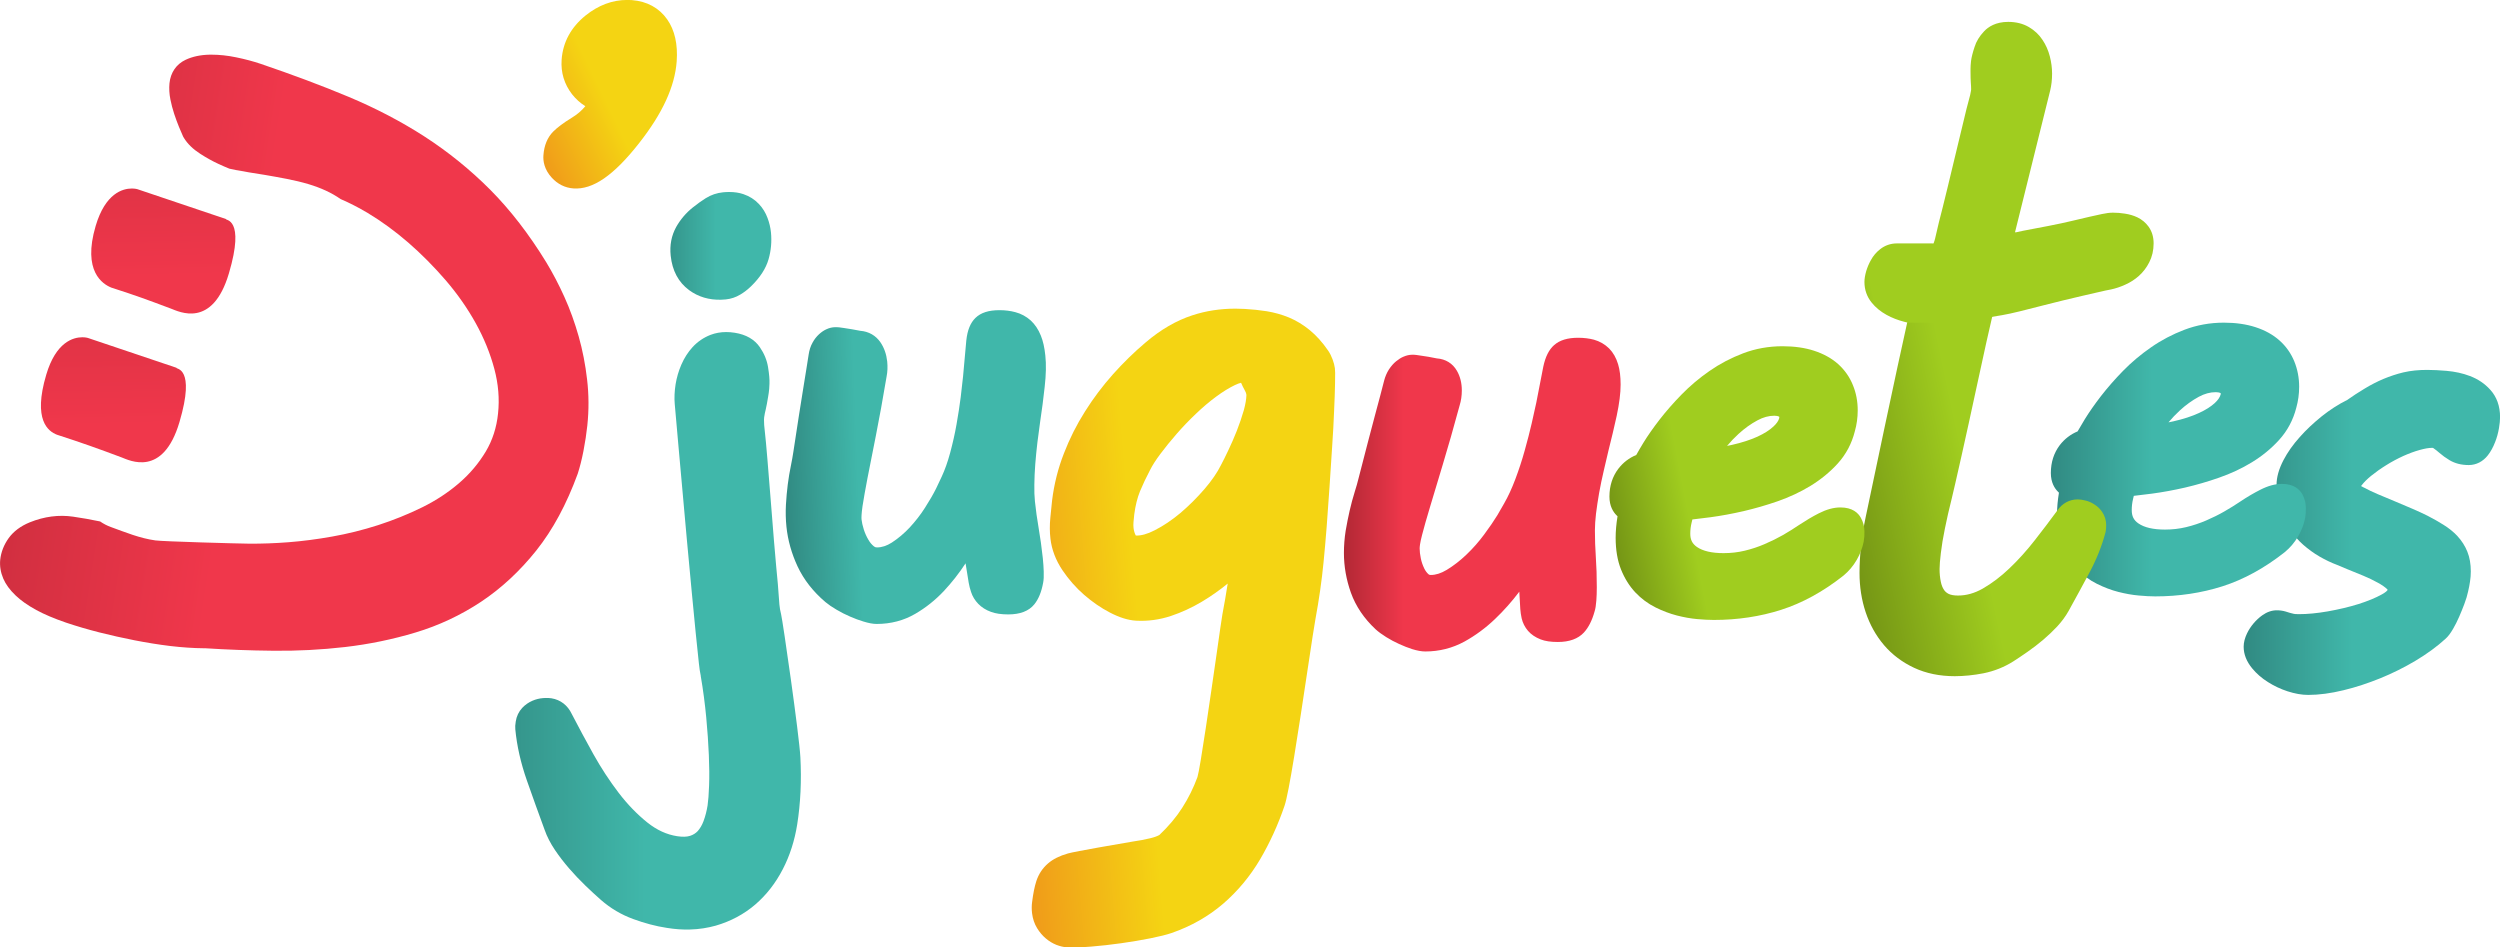 <?xml version="1.0" encoding="UTF-8" standalone="no"?>
<!-- Created with Inkscape (http://www.inkscape.org/) -->

<svg
   xmlns:dc="http://purl.org/dc/elements/1.1/"
   xmlns:cc="http://creativecommons.org/ns#"
   xmlns:rdf="http://www.w3.org/1999/02/22-rdf-syntax-ns#"
   xmlns:svg="http://www.w3.org/2000/svg"
   xmlns="http://www.w3.org/2000/svg"
   xmlns:sodipodi="http://sodipodi.sourceforge.net/DTD/sodipodi-0.dtd"
   xmlns:inkscape="http://www.inkscape.org/namespaces/inkscape"
   width="105.833mm"
   height="40.11mm"
   viewBox="0 0 105.833 40.11"
   version="1.1"
   id="svg7532"
   inkscape:version="0.92.1 r15371"
   sodipodi:docname="djuguetes_2018.svg">
  <defs
     id="defs7526">
    <clipPath
       clipPathUnits="userSpaceOnUse"
       id="clipPath1766">
      <path
         d="m 217.352,243.184 c -0.112,-0.024 -0.248,-0.054 -0.409,-0.09 v 0 c -0.16,-0.037 -0.349,-0.082 -0.574,-0.135 v 0 c -0.208,-0.05 -0.46,-0.105 -0.764,-0.164 v 0 l -0.833,-0.159 c -0.071,-0.014 -0.558,-0.132 -0.736,-0.126 v 0 c -0.064,0.002 -0.52,-0.073 -1.008,-0.148 v 0 c -0.548,-0.084 -1.137,-0.168 -1.254,-0.143 v 0 h -1.162 c -0.198,0 -0.387,-0.066 -0.544,-0.19 v 0 c -0.125,-0.098 -0.229,-0.22 -0.304,-0.36 v 0 c -0.067,-0.117 -0.117,-0.24 -0.155,-0.366 v 0 c -0.037,-0.133 -0.056,-0.247 -0.056,-0.349 v 0 c 0,-0.254 0.079,-0.483 0.236,-0.677 v 0 c 0.129,-0.162 0.295,-0.297 0.491,-0.405 v 0 c 0.175,-0.097 0.372,-0.173 0.585,-0.228 v 0 c 0.031,-0.008 0.063,-0.015 0.094,-0.023 v 0 c -0.001,-0.002 0.961,-0.022 1.439,0.016 v 0 c 0.414,0.034 1.075,0.117 1.682,0.227 v 0 c 0.162,0.028 0.356,0.071 0.58,0.126 v 0 c 0.215,0.053 0.478,0.118 0.781,0.198 v 0 c 0.204,0.053 0.411,0.104 0.627,0.157 v 0 c 0.216,0.051 0.424,0.103 0.623,0.148 v 0 c 0.202,0.046 0.387,0.088 0.557,0.128 v 0 c 0.162,0.038 0.294,0.068 0.401,0.086 v 0 c 0.155,0.033 0.312,0.086 0.464,0.155 v 0 c 0.168,0.074 0.321,0.172 0.454,0.291 v 0 c 0.138,0.125 0.253,0.274 0.339,0.445 v 0 c 0.095,0.184 0.144,0.394 0.144,0.623 v 0 c 0,0.213 -0.056,0.396 -0.166,0.549 v 0 c -0.095,0.131 -0.22,0.235 -0.368,0.306 v 0 c -0.121,0.058 -0.26,0.099 -0.414,0.122 v 0 c -0.129,0.021 -0.261,0.031 -0.388,0.031 v 0 c -0.103,0 -0.224,-0.015 -0.362,-0.045"
         id="path1764"
         inkscape:connector-curvature="0" />
    </clipPath>
    <linearGradient
       x1="0"
       y1="0"
       x2="1"
       y2="0"
       gradientUnits="userSpaceOnUse"
       gradientTransform="matrix(11.559,2.457,2.457,-11.559,207.461,240.012)"
       spreadMethod="pad"
       id="linearGradient1778">
      <stop
         style="stop-opacity:1;stop-color:#759615"
         offset="0"
         id="stop1772" />
      <stop
         style="stop-opacity:1;stop-color:#a0cd1f"
         offset="0.206"
         id="stop1774" />
      <stop
         style="stop-opacity:1;stop-color:#a0cd1f"
         offset="1"
         id="stop1776" />
    </linearGradient>
    <clipPath
       clipPathUnits="userSpaceOnUse"
       id="clipPath1744">
      <path
         d="m 167.547,249.7 c -0.476,-0.387 -0.739,-0.873 -0.781,-1.447 v 0 c -0.029,-0.421 0.086,-0.802 0.342,-1.134 v 0 c 0.125,-0.158 0.271,-0.291 0.437,-0.393 v 0 c -0.122,-0.148 -0.269,-0.273 -0.447,-0.381 v 0 c -0.272,-0.166 -0.469,-0.315 -0.606,-0.451 v 0 c -0.191,-0.191 -0.301,-0.455 -0.324,-0.783 v 0 c -0.013,-0.183 0.023,-0.459 0.275,-0.734 v 0 c 0.192,-0.211 0.436,-0.332 0.709,-0.352 v 0 c 0.639,-0.047 1.323,0.424 2.153,1.48 v 0 c 0.775,0.984 1.179,1.865 1.24,2.692 v 0 c 0.04,0.561 -0.064,1.025 -0.31,1.377 v 0 c -0.265,0.379 -0.667,0.599 -1.166,0.636 v 0 c -0.05,0.003 -0.099,0.005 -0.147,0.005 v 0 c -0.489,0 -0.949,-0.172 -1.375,-0.515"
         id="path1742"
         inkscape:connector-curvature="0" />
    </clipPath>
    <linearGradient
       x1="0"
       y1="0"
       x2="1"
       y2="0"
       gradientUnits="userSpaceOnUse"
       gradientTransform="matrix(5.171,2.506,2.506,-5.171,165.62,245.965)"
       spreadMethod="pad"
       id="linearGradient1756">
      <stop
         style="stop-opacity:1;stop-color:#f09b1a"
         offset="0"
         id="stop1750" />
      <stop
         style="stop-opacity:1;stop-color:#f4d413"
         offset="0.479"
         id="stop1752" />
      <stop
         style="stop-opacity:1;stop-color:#f4d413"
         offset="1"
         id="stop1754" />
    </linearGradient>
    <clipPath
       clipPathUnits="userSpaceOnUse"
       id="clipPath1722">
      <path
         d="m 172.068,243.898 c -0.203,-0.021 -0.393,-0.084 -0.566,-0.192 v 0 c -0.128,-0.08 -0.271,-0.181 -0.425,-0.304 v 0 c -0.225,-0.179 -0.408,-0.395 -0.548,-0.642 v 0 c -0.155,-0.281 -0.218,-0.597 -0.181,-0.944 v 0 c 0.051,-0.491 0.254,-0.873 0.606,-1.132 v 0 c 0.299,-0.22 0.653,-0.325 1.051,-0.314 v 0 c 0.051,0.002 0.102,0.005 0.153,0.01 v 0 c 0.17,0.017 0.328,0.07 0.476,0.159 v 0 c 0.122,0.072 0.24,0.163 0.352,0.271 v 0 c 0.295,0.287 0.49,0.586 0.576,0.889 v 0 c 0.082,0.283 0.109,0.58 0.079,0.883 v 0 c -0.017,0.161 -0.054,0.318 -0.112,0.471 v 0 c -0.062,0.17 -0.156,0.326 -0.284,0.461 v 0 c -0.135,0.145 -0.307,0.255 -0.51,0.324 v 0 c -0.139,0.047 -0.293,0.07 -0.463,0.07 v 0 c -0.066,0 -0.133,-0.003 -0.204,-0.01"
         id="path1720"
         inkscape:connector-curvature="0" />
    </clipPath>
    <linearGradient
       x1="0"
       y1="0"
       x2="1"
       y2="0"
       gradientUnits="userSpaceOnUse"
       gradientTransform="matrix(3.314,0,0,-3.314,170.338,242.139)"
       spreadMethod="pad"
       id="linearGradient1734">
      <stop
         style="stop-opacity:1;stop-color:#35968c"
         offset="0"
         id="stop1728" />
      <stop
         style="stop-opacity:1;stop-color:#40b7aa"
         offset="0.454"
         id="stop1730" />
      <stop
         style="stop-opacity:1;stop-color:#40b7aa"
         offset="1"
         id="stop1732" />
    </linearGradient>
    <clipPath
       clipPathUnits="userSpaceOnUse"
       id="clipPath1700">
      <path
         d="m 171.654,239.215 c -0.227,-0.089 -0.423,-0.223 -0.587,-0.401 v 0 c -0.15,-0.164 -0.274,-0.358 -0.369,-0.576 v 0 c -0.09,-0.208 -0.153,-0.425 -0.189,-0.644 v 0 c -0.036,-0.233 -0.046,-0.453 -0.028,-0.651 v 0 c 0,0 0.195,-2.221 0.397,-4.444 v 0 c 0.12,-1.291 0.216,-2.321 0.29,-3.058 v 0 c 0.042,-0.422 0.078,-0.771 0.106,-1.017 v 0 c 0.019,-0.162 0.035,-0.296 0.062,-0.408 v 0 h -0.002 c 0.08,-0.464 0.139,-0.92 0.181,-1.361 v 0 c 0.041,-0.445 0.071,-0.86 0.086,-1.239 v 0 c 0.016,-0.372 0.019,-0.708 0.008,-1 v 0 c -0.01,-0.284 -0.027,-0.503 -0.049,-0.652 v 0 c -0.029,-0.183 -0.074,-0.357 -0.133,-0.517 v 0 c -0.049,-0.132 -0.115,-0.242 -0.19,-0.327 v 0 c -0.068,-0.072 -0.149,-0.124 -0.252,-0.157 v 0 c -0.107,-0.036 -0.252,-0.038 -0.425,-0.012 v 0 c -0.346,0.054 -0.664,0.201 -0.974,0.446 v 0 c -0.338,0.271 -0.656,0.598 -0.947,0.979 v 0 c -0.296,0.388 -0.577,0.816 -0.83,1.269 v 0 c -0.254,0.459 -0.494,0.902 -0.71,1.32 v 0 c -0.135,0.286 -0.37,0.467 -0.666,0.515 v 0 c -0.06,0.009 -0.127,0.013 -0.202,0.011 v 0 c -0.024,0 -0.049,-0.002 -0.078,-0.005 v 0 c -0.117,-0.009 -0.234,-0.038 -0.345,-0.086 v 0 c -0.125,-0.054 -0.238,-0.131 -0.335,-0.234 v 0 c -0.116,-0.125 -0.188,-0.276 -0.214,-0.45 v 0 c -0.017,-0.102 -0.022,-0.183 -0.014,-0.257 v 0 c 0.052,-0.543 0.18,-1.107 0.379,-1.675 v 0 c 0.187,-0.535 0.384,-1.081 0.583,-1.622 v 0 c 0.078,-0.225 0.195,-0.449 0.342,-0.667 v 0 c 0.136,-0.203 0.293,-0.405 0.463,-0.602 v 0 c 0.167,-0.194 0.346,-0.381 0.53,-0.56 v 0 c 0.179,-0.172 0.352,-0.332 0.515,-0.475 v 0 c 0.312,-0.273 0.67,-0.486 1.064,-0.629 v 0 c 0.372,-0.136 0.742,-0.235 1.101,-0.289 v 0 c 0.264,-0.043 0.526,-0.062 0.771,-0.053 v 0 c 0.291,0.008 0.571,0.053 0.837,0.127 v 0 c 0.489,0.142 0.925,0.375 1.296,0.693 v 0 c 0.364,0.314 0.668,0.703 0.903,1.159 v 0 c 0.231,0.444 0.391,0.944 0.475,1.479 v 0 c 0.109,0.695 0.144,1.434 0.103,2.201 v 0 c -0.039,0.738 -0.579,4.481 -0.632,4.687 v 0 c -0.029,0.115 -0.049,0.228 -0.057,0.327 v 0 c -0.033,0.478 -0.068,0.901 -0.106,1.259 v 0 c -0.021,0.184 -0.111,1.304 -0.189,2.291 v 0 c -0.082,1.022 -0.133,1.651 -0.146,1.762 v 0 c -0.025,0.238 -0.045,0.431 -0.059,0.581 v 0 c -0.011,0.158 -0.004,0.229 -0.001,0.253 v 0 c 0.013,0.09 0.031,0.178 0.052,0.259 v 0 c 0.024,0.107 0.052,0.246 0.08,0.426 v 0 l 0.019,0.12 c 0.012,0.08 0.021,0.18 0.024,0.302 v 0 c 0.006,0.137 -0.01,0.317 -0.047,0.543 v 0 c -0.035,0.222 -0.124,0.443 -0.268,0.653 v 0 c -0.175,0.257 -0.453,0.417 -0.825,0.476 v 0 c -0.096,0.015 -0.189,0.023 -0.28,0.023 v 0 c -0.183,0 -0.357,-0.031 -0.518,-0.093"
         id="path1698"
         inkscape:connector-curvature="0" />
    </clipPath>
    <linearGradient
       x1="0"
       y1="0"
       x2="1"
       y2="0"
       gradientUnits="userSpaceOnUse"
       gradientTransform="matrix(9.382,0,0,-9.382,165.241,229.496)"
       spreadMethod="pad"
       id="linearGradient1712">
      <stop
         style="stop-opacity:1;stop-color:#35968c"
         offset="0"
         id="stop1706" />
      <stop
         style="stop-opacity:1;stop-color:#40b7aa"
         offset="0.454"
         id="stop1708" />
      <stop
         style="stop-opacity:1;stop-color:#40b7aa"
         offset="1"
         id="stop1710" />
    </linearGradient>
    <clipPath
       clipPathUnits="userSpaceOnUse"
       id="clipPath1678">
      <path
         d="m 151.463,242.793 c -0.441,-1.493 0.232,-1.914 0.519,-2.027 v 0 c 0.833,-0.268 1.166,-0.393 1.953,-0.688 v 0 c 0.262,-0.098 1.364,-0.67 1.904,1.158 v 0 c 0.542,1.83 -0.126,1.732 -0.097,1.784 v 0 l -2.908,0.98 c 0,0 -0.071,0.022 -0.184,0.022 v 0 c -0.294,0 -0.868,-0.15 -1.187,-1.229"
         id="path1676"
         inkscape:connector-curvature="0" />
    </clipPath>
    <linearGradient
       x1="0"
       y1="0"
       x2="1"
       y2="0"
       gradientUnits="userSpaceOnUse"
       gradientTransform="matrix(-3.241,-16.634,-9.618,-0.256,154.703,247.376)"
       spreadMethod="pad"
       id="linearGradient1690">
      <stop
         style="stop-opacity:1;stop-color:#d12f40"
         offset="0"
         id="stop1684" />
      <stop
         style="stop-opacity:1;stop-color:#f0374b"
         offset="0.376"
         id="stop1686" />
      <stop
         style="stop-opacity:1;stop-color:#f0374b"
         offset="1"
         id="stop1688" />
    </linearGradient>
    <clipPath
       clipPathUnits="userSpaceOnUse"
       id="clipPath1656">
      <path
         d="m 149.84,237.907 c -0.444,-1.493 0.064,-1.859 0.352,-1.971 v 0 c 0.833,-0.27 1.331,-0.448 2.119,-0.743 v 0 c 0.262,-0.1 1.363,-0.67 1.904,1.158 v 0 c 0.541,1.828 -0.127,1.73 -0.098,1.784 v 0 l -2.91,0.98 c 0,0 -0.071,0.022 -0.182,0.022 v 0 c -0.293,0 -0.866,-0.15 -1.185,-1.23"
         id="path1654"
         inkscape:connector-curvature="0" />
    </clipPath>
    <linearGradient
       x1="0"
       y1="0"
       x2="1"
       y2="0"
       gradientUnits="userSpaceOnUse"
       gradientTransform="matrix(-3.241,-16.634,-9.618,-0.256,153.076,242.49)"
       spreadMethod="pad"
       id="linearGradient1668">
      <stop
         style="stop-opacity:1;stop-color:#d12f40"
         offset="0"
         id="stop1662" />
      <stop
         style="stop-opacity:1;stop-color:#f0374b"
         offset="0.376"
         id="stop1664" />
      <stop
         style="stop-opacity:1;stop-color:#f0374b"
         offset="1"
         id="stop1666" />
    </linearGradient>
    <clipPath
       clipPathUnits="userSpaceOnUse"
       id="clipPath1634">
      <path
         d="m 155.207,248.418 c -0.299,-0.006 -0.566,-0.062 -0.793,-0.17 v 0 c -0.302,-0.143 -0.491,-0.417 -0.527,-0.77 v 0 c -0.016,-0.171 -0.006,-0.352 0.031,-0.534 v 0 c 0.031,-0.156 0.072,-0.312 0.123,-0.468 v 0 c 0.05,-0.151 0.103,-0.295 0.158,-0.43 v 0 c 0.054,-0.129 0.1,-0.234 0.135,-0.315 v 0 l 0.031,-0.053 c 0.118,-0.19 0.289,-0.359 0.528,-0.513 v 0 c 0.194,-0.126 0.394,-0.238 0.594,-0.331 v 0 c 0.132,-0.061 0.253,-0.114 0.367,-0.16 v 0 c 0,0 0.271,-0.056 0.458,-0.096 v 0 c -0.532,0.116 0.033,-0.001 0.177,-0.024 v 0 c 0.177,-0.028 0.355,-0.055 0.53,-0.085 v 0 c 0.482,-0.085 0.973,-0.165 1.44,-0.305 v 0 c 0.395,-0.119 0.75,-0.279 1.049,-0.489 v 0 c 0.287,-0.122 0.584,-0.276 0.892,-0.458 v 0 c 0.45,-0.271 0.895,-0.595 1.325,-0.967 v 0 c 0.433,-0.376 0.849,-0.795 1.237,-1.245 v 0 c 0.382,-0.446 0.714,-0.92 0.986,-1.412 v 0 c 0.269,-0.486 0.474,-0.99 0.609,-1.498 v 0 c 0.131,-0.491 0.172,-0.981 0.121,-1.46 v 0 c -0.047,-0.463 -0.184,-0.883 -0.402,-1.249 v 0 c -0.229,-0.383 -0.52,-0.73 -0.87,-1.032 v 0 c -0.355,-0.307 -0.763,-0.577 -1.213,-0.799 v 0 c -0.467,-0.23 -0.954,-0.426 -1.451,-0.587 v 0 c -0.5,-0.161 -1.01,-0.287 -1.511,-0.376 v 0 c -0.506,-0.091 -0.991,-0.152 -1.44,-0.187 v 0 c -0.449,-0.035 -0.881,-0.049 -1.283,-0.047 v 0 c -0.413,0.005 -2.819,0.071 -3.084,0.107 v 0 c -0.516,0.072 -0.976,0.264 -1.462,0.44 v 0 c -0.128,0.046 -0.247,0.109 -0.353,0.183 v 0 c -0.306,0.063 -0.602,0.117 -0.886,0.157 v 0 c -0.469,0.068 -0.948,0.007 -1.424,-0.186 v 0 c -0.301,-0.123 -0.533,-0.298 -0.692,-0.517 v 0 c -0.157,-0.219 -0.252,-0.459 -0.279,-0.714 v 0 c -0.02,-0.204 0.014,-0.413 0.1,-0.615 v 0 c 0.082,-0.191 0.216,-0.375 0.409,-0.558 v 0 c 0.175,-0.167 0.396,-0.322 0.675,-0.475 v 0 c 0.267,-0.145 0.586,-0.28 0.976,-0.414 v 0 c 0.338,-0.114 0.706,-0.222 1.089,-0.32 v 0 c 0.38,-0.096 0.772,-0.184 1.163,-0.261 v 0 c 0.393,-0.077 0.787,-0.141 1.174,-0.188 v 0 c 0.391,-0.046 0.764,-0.071 1.11,-0.074 v 0 h 0.046 c 0.711,-0.046 1.455,-0.073 2.214,-0.081 v 0 c 0.793,-0.01 1.591,0.032 2.372,0.122 v 0 c 0.785,0.091 1.563,0.251 2.312,0.477 v 0 c 0.763,0.228 1.485,0.568 2.152,1.009 v 0 c 0.665,0.442 1.277,1.01 1.815,1.685 v 0 c 0.539,0.676 0.994,1.519 1.359,2.518 v 0 c 0.067,0.206 0.132,0.458 0.189,0.749 v 0 c 0.056,0.29 0.099,0.572 0.127,0.837 v 0 c 0.054,0.509 0.051,1.018 -0.008,1.513 v 0 c -0.055,0.486 -0.148,0.962 -0.276,1.414 v 0 c -0.129,0.453 -0.285,0.89 -0.471,1.299 v 0 c -0.181,0.402 -0.382,0.785 -0.596,1.138 v 0 c -0.563,0.919 -1.183,1.72 -1.841,2.382 v 0 c -0.655,0.657 -1.379,1.242 -2.147,1.739 v 0 c -0.765,0.494 -1.607,0.935 -2.503,1.31 v 0 c -0.883,0.37 -1.858,0.733 -2.895,1.086 v 0 c -0.236,0.079 -0.504,0.151 -0.797,0.211 v 0 c -0.282,0.059 -0.556,0.087 -0.812,0.087 v 0 c -0.019,0 -0.038,0 -0.057,0 m 1.166,-3.854 c -0.019,0.004 -0.039,0.009 -0.061,0.014 v 0 c 0.019,-0.005 0.039,-0.009 0.061,-0.014"
         id="path1632"
         inkscape:connector-curvature="0" />
    </clipPath>
    <linearGradient
       x1="0"
       y1="0"
       x2="1"
       y2="0"
       gradientUnits="userSpaceOnUse"
       gradientTransform="matrix(18.185,-2.796,-2.796,-18.185,149.507,239.508)"
       spreadMethod="pad"
       id="linearGradient1646">
      <stop
         style="stop-opacity:1;stop-color:#d12f40"
         offset="0"
         id="stop1640" />
      <stop
         style="stop-opacity:1;stop-color:#f0374b"
         offset="0.376"
         id="stop1642" />
      <stop
         style="stop-opacity:1;stop-color:#f0374b"
         offset="1"
         id="stop1644" />
    </linearGradient>
    <clipPath
       clipPathUnits="userSpaceOnUse"
       id="clipPath1612">
      <path
         d="m 180.357,239.773 c -0.166,-0.162 -0.265,-0.403 -0.301,-0.746 v 0 l -0.106,-1.175 c -0.018,-0.17 -0.044,-0.397 -0.077,-0.679 v 0 c -0.036,-0.282 -0.082,-0.583 -0.138,-0.898 v 0 c -0.054,-0.31 -0.126,-0.623 -0.209,-0.933 v 0 c -0.08,-0.297 -0.174,-0.561 -0.278,-0.784 v 0 l -0.185,-0.391 c -0.09,-0.181 -0.213,-0.394 -0.365,-0.631 v 0 c -0.144,-0.227 -0.314,-0.444 -0.501,-0.647 v 0 c -0.181,-0.193 -0.379,-0.36 -0.586,-0.494 v 0 c -0.167,-0.107 -0.327,-0.16 -0.49,-0.16 v 0 c -0.041,0 -0.069,0.01 -0.099,0.035 v 0 c -0.07,0.057 -0.13,0.127 -0.18,0.215 v 0 c -0.063,0.104 -0.113,0.218 -0.152,0.338 v 0 c -0.039,0.125 -0.064,0.236 -0.074,0.33 v 0 c -0.005,0.049 -0.006,0.171 0.032,0.437 v 0 c 0.036,0.236 0.092,0.547 0.164,0.925 v 0 c 0.077,0.383 0.168,0.85 0.276,1.397 v 0 c 0.109,0.546 0.226,1.197 0.351,1.936 v 0 c 0.031,0.156 0.037,0.321 0.02,0.494 v 0 c -0.026,0.238 -0.1,0.45 -0.222,0.629 v 0 c -0.152,0.223 -0.385,0.357 -0.662,0.378 v 0 c -0.085,0.016 -0.171,0.033 -0.259,0.048 v 0 l -0.017,0.003 c -0.081,0.011 -0.165,0.025 -0.252,0.04 v 0 c -0.227,0.037 -0.389,0.05 -0.58,-0.038 v 0 c -0.084,-0.037 -0.163,-0.09 -0.246,-0.165 v 0 c -0.082,-0.075 -0.157,-0.17 -0.216,-0.28 v 0 c -0.064,-0.115 -0.105,-0.247 -0.126,-0.389 v 0 l -0.075,-0.475 c -0.029,-0.18 -0.063,-0.397 -0.105,-0.65 v 0 c -0.041,-0.255 -0.09,-0.552 -0.142,-0.892 v 0 c -0.053,-0.338 -0.114,-0.729 -0.18,-1.177 v 0 c -0.02,-0.134 -0.047,-0.287 -0.082,-0.458 v 0 c -0.04,-0.19 -0.074,-0.397 -0.102,-0.613 v 0 c -0.027,-0.213 -0.047,-0.437 -0.06,-0.663 v 0 c -0.013,-0.242 -0.008,-0.489 0.017,-0.73 v 0 c 0.046,-0.439 0.168,-0.875 0.364,-1.296 v 0 c 0.204,-0.436 0.511,-0.83 0.918,-1.175 v 0 c 0.099,-0.082 0.218,-0.165 0.367,-0.251 v 0 c 0.141,-0.083 0.289,-0.159 0.441,-0.224 v 0 c 0.151,-0.066 0.299,-0.121 0.44,-0.163 v 0 c 0.17,-0.052 0.31,-0.079 0.434,-0.079 v 0 c 0.462,0 0.888,0.112 1.265,0.332 v 0 c 0.346,0.201 0.662,0.453 0.941,0.75 v 0 c 0.262,0.281 0.503,0.587 0.712,0.909 v 0 l 0.103,-0.637 c 0.019,-0.104 0.044,-0.207 0.078,-0.305 v 0 c 0.046,-0.145 0.127,-0.276 0.236,-0.389 v 0 c 0.11,-0.113 0.248,-0.202 0.419,-0.264 v 0 c 0.154,-0.056 0.339,-0.083 0.566,-0.083 v 0 c 0.387,0 0.675,0.109 0.855,0.33 v 0 c 0.141,0.175 0.236,0.409 0.291,0.711 v 0 c 0.018,0.093 0.025,0.21 0.019,0.366 v 0 c -0.004,0.132 -0.014,0.281 -0.03,0.441 v 0 c -0.038,0.344 -0.082,0.675 -0.137,0.988 v 0 c -0.051,0.289 -0.09,0.585 -0.122,0.877 v 0 c -0.017,0.16 -0.023,0.344 -0.019,0.548 v 0 c 0.002,0.212 0.013,0.438 0.03,0.673 v 0 c 0.019,0.24 0.043,0.481 0.071,0.718 v 0 c 0.031,0.243 0.062,0.474 0.091,0.686 v 0 c 0.058,0.378 0.106,0.758 0.147,1.132 v 0 c 0.046,0.405 0.053,0.743 0.022,1.032 v 0 c -0.027,0.262 -0.075,0.477 -0.148,0.656 v 0 c -0.081,0.202 -0.193,0.368 -0.334,0.498 v 0 c -0.145,0.129 -0.314,0.221 -0.504,0.271 v 0 c -0.16,0.043 -0.334,0.065 -0.519,0.065 v 0 c -0.356,0 -0.612,-0.082 -0.79,-0.254"
         id="path1610"
         inkscape:connector-curvature="0" />
    </clipPath>
    <linearGradient
       x1="0"
       y1="0"
       x2="1"
       y2="0"
       gradientUnits="userSpaceOnUse"
       gradientTransform="matrix(8.708,0.304,0.304,-8.708,174.076,234.697)"
       spreadMethod="pad"
       id="linearGradient1624">
      <stop
         style="stop-opacity:1;stop-color:#318a82"
         offset="0"
         id="stop1618" />
      <stop
         style="stop-opacity:1;stop-color:#40b7aa"
         offset="0.278"
         id="stop1620" />
      <stop
         style="stop-opacity:1;stop-color:#40b7aa"
         offset="1"
         id="stop1622" />
    </linearGradient>
    <clipPath
       clipPathUnits="userSpaceOnUse"
       id="clipPath1590">
      <path
         d="m 187.486,239.86 c -0.529,-0.171 -1.047,-0.472 -1.538,-0.891 v 0 c -0.378,-0.318 -0.738,-0.671 -1.074,-1.047 v 0 c -0.338,-0.38 -0.648,-0.79 -0.917,-1.219 v 0 c -0.275,-0.433 -0.509,-0.898 -0.695,-1.381 v 0 c -0.192,-0.49 -0.322,-1.009 -0.388,-1.543 v 0 c -0.018,-0.168 -0.037,-0.358 -0.058,-0.572 v 0 c -0.023,-0.24 -0.022,-0.471 0.004,-0.685 v 0 c 0.041,-0.359 0.174,-0.707 0.395,-1.037 v 0 c 0.203,-0.301 0.443,-0.574 0.714,-0.81 v 0 c 0.268,-0.232 0.548,-0.425 0.838,-0.576 v 0 c 0.319,-0.166 0.602,-0.255 0.866,-0.27 v 0 c 0.385,-0.021 0.77,0.031 1.143,0.155 v 0 c 0.351,0.117 0.694,0.276 1.021,0.471 v 0 c 0.29,0.174 0.574,0.372 0.844,0.593 v 0 c -0.053,-0.346 -0.112,-0.685 -0.174,-1.01 v 0 c -0.023,-0.131 -0.09,-0.593 -0.204,-1.397 v 0 c -0.185,-1.284 -0.527,-3.672 -0.615,-3.947 v 0 c -0.127,-0.346 -0.294,-0.688 -0.501,-1.01 v 0 c -0.195,-0.307 -0.447,-0.606 -0.751,-0.893 v 0 c -0.055,-0.031 -0.15,-0.072 -0.3,-0.107 v 0 c -0.178,-0.044 -0.375,-0.08 -0.589,-0.111 v 0 c -0.367,-0.062 -1.887,-0.323 -2.112,-0.388 v 0 c -0.277,-0.079 -0.492,-0.187 -0.656,-0.329 v 0 c -0.178,-0.154 -0.307,-0.347 -0.383,-0.579 v 0 c -0.058,-0.18 -0.103,-0.404 -0.138,-0.681 v 0 c -0.017,-0.124 -0.017,-0.249 -0.003,-0.37 v 0 c 0.022,-0.185 0.078,-0.352 0.168,-0.498 v 0 c 0.08,-0.13 0.173,-0.24 0.279,-0.33 v 0 c 0.107,-0.093 0.226,-0.164 0.349,-0.214 v 0 c 0.125,-0.048 0.239,-0.075 0.346,-0.082 v 0 c 0.825,-0.045 2.798,0.247 3.441,0.47 v 0 c 0.64,0.222 1.21,0.546 1.693,0.961 v 0 c 0.476,0.41 0.886,0.902 1.216,1.462 v 0 c 0.318,0.542 0.588,1.132 0.8,1.755 v 0 c 0.144,0.414 0.437,2.33 0.778,4.606 v 0 c 0.107,0.716 0.202,1.337 0.237,1.523 v 0 c 0.118,0.64 0.209,1.27 0.267,1.872 v 0 c 0.033,0.336 0.068,0.715 0.102,1.159 v 0 c 0.031,0.426 0.062,0.86 0.093,1.302 v 0 c 0.031,0.442 0.059,0.88 0.086,1.314 v 0 c 0.03,0.431 0.051,0.83 0.065,1.187 v 0 c 0.017,0.355 0.026,0.653 0.031,0.893 v 0 c 0.009,0.34 0.003,0.448 -0.005,0.515 v 0 c -0.013,0.09 -0.036,0.184 -0.076,0.29 v 0 c -0.04,0.109 -0.087,0.201 -0.146,0.288 v 0 c -0.184,0.27 -0.387,0.494 -0.601,0.671 v 0 c -0.215,0.176 -0.445,0.316 -0.687,0.417 v 0 c -0.233,0.095 -0.477,0.164 -0.728,0.205 v 0 c -0.234,0.037 -0.478,0.062 -0.723,0.076 v 0 c -0.103,0.006 -0.205,0.009 -0.305,0.009 v 0 c -0.499,0 -0.972,-0.073 -1.409,-0.217 m -1.938,-6.984 c -0.006,0.064 -0.007,0.126 -0.001,0.191 v 0 c 0.006,0.086 0.016,0.172 0.025,0.253 v 0 c 0.038,0.291 0.102,0.546 0.188,0.758 v 0 c 0.097,0.231 0.207,0.466 0.334,0.705 v 0 c 0.072,0.144 0.183,0.319 0.334,0.521 v 0 c 0.16,0.212 0.338,0.434 0.534,0.658 v 0 c 0.192,0.22 0.405,0.444 0.633,0.66 v 0 c 0.22,0.211 0.444,0.401 0.668,0.566 v 0 c 0.212,0.157 0.419,0.285 0.614,0.379 v 0 c 0.071,0.034 0.138,0.06 0.203,0.076 v 0 c 0.037,-0.086 0.074,-0.164 0.113,-0.232 v 0 c 0.034,-0.055 0.055,-0.11 0.063,-0.17 v 0 c -0.004,-0.141 -0.033,-0.307 -0.085,-0.498 v 0 c -0.064,-0.224 -0.143,-0.453 -0.233,-0.683 v 0 c -0.088,-0.221 -0.182,-0.439 -0.28,-0.642 v 0 c -0.095,-0.201 -0.174,-0.358 -0.239,-0.48 v 0 c -0.12,-0.244 -0.302,-0.507 -0.537,-0.782 v 0 c -0.246,-0.285 -0.511,-0.549 -0.795,-0.791 v 0 c -0.276,-0.231 -0.559,-0.422 -0.845,-0.567 v 0 c -0.241,-0.125 -0.449,-0.18 -0.617,-0.172 v 0 h -0.002 c -0.037,0.068 -0.063,0.151 -0.075,0.25"
         id="path1588"
         inkscape:connector-curvature="0" />
    </clipPath>
    <linearGradient
       x1="0"
       y1="0"
       x2="1"
       y2="0"
       gradientUnits="userSpaceOnUse"
       gradientTransform="matrix(11.375,0.959,0.959,-11.375,181.458,229.184)"
       spreadMethod="pad"
       id="linearGradient1602">
      <stop
         style="stop-opacity:1;stop-color:#f09b1a"
         offset="0"
         id="stop1596" />
      <stop
         style="stop-opacity:1;stop-color:#f4d413"
         offset="0.376"
         id="stop1598" />
      <stop
         style="stop-opacity:1;stop-color:#f4d413"
         offset="1"
         id="stop1600" />
    </linearGradient>
    <clipPath
       clipPathUnits="userSpaceOnUse"
       id="clipPath1568">
      <path
         d="m 199.364,238.882 c -0.173,-0.152 -0.289,-0.384 -0.359,-0.714 v 0 l -0.229,-1.178 c -0.037,-0.168 -0.087,-0.395 -0.151,-0.68 v 0 c -0.064,-0.276 -0.141,-0.578 -0.231,-0.897 v 0 c -0.086,-0.312 -0.19,-0.628 -0.307,-0.938 v 0 c -0.112,-0.299 -0.235,-0.565 -0.364,-0.79 v 0 l -0.225,-0.391 c -0.114,-0.186 -0.259,-0.399 -0.436,-0.637 v 0 c -0.171,-0.231 -0.364,-0.452 -0.578,-0.656 v 0 c -0.205,-0.196 -0.423,-0.367 -0.65,-0.504 v 0 c -0.186,-0.112 -0.358,-0.167 -0.525,-0.167 v 0 c -0.041,0 -0.056,0.01 -0.072,0.023 v 0 c -0.058,0.051 -0.103,0.113 -0.143,0.195 v 0 c -0.048,0.101 -0.087,0.21 -0.111,0.328 v 0 c -0.025,0.122 -0.038,0.232 -0.038,0.326 v 0 c 0,0.048 0.009,0.172 0.079,0.441 v 0 c 0.062,0.24 0.15,0.552 0.262,0.922 v 0 c 0.115,0.386 0.255,0.852 0.421,1.4 v 0 c 0.168,0.554 0.354,1.206 0.552,1.937 v 0 c 0.047,0.152 0.071,0.316 0.071,0.487 v 0 c 0,0.243 -0.053,0.461 -0.162,0.648 v 0 c -0.139,0.242 -0.371,0.385 -0.66,0.406 v 0 c -0.081,0.017 -0.164,0.033 -0.249,0.048 v 0 l -0.021,0.004 c -0.08,0.012 -0.162,0.025 -0.248,0.038 v 0 c -0.225,0.038 -0.37,0.054 -0.576,-0.034 v 0 c -0.081,-0.034 -0.16,-0.084 -0.244,-0.153 v 0 c -0.085,-0.069 -0.163,-0.16 -0.234,-0.267 v 0 c -0.069,-0.108 -0.124,-0.235 -0.159,-0.373 v 0 l -0.123,-0.475 c -0.048,-0.18 -0.105,-0.397 -0.174,-0.65 v 0 c -0.066,-0.255 -0.146,-0.552 -0.235,-0.891 v 0 c -0.089,-0.337 -0.19,-0.73 -0.304,-1.177 v 0 c -0.031,-0.132 -0.076,-0.287 -0.13,-0.459 v 0 c -0.061,-0.194 -0.116,-0.4 -0.164,-0.609 v 0 c -0.049,-0.212 -0.092,-0.433 -0.132,-0.665 v 0 c -0.038,-0.241 -0.057,-0.486 -0.057,-0.729 v 0 c 0,-0.44 0.078,-0.879 0.23,-1.305 v 0 c 0.16,-0.444 0.432,-0.846 0.81,-1.199 v 0 c 0.093,-0.084 0.207,-0.169 0.349,-0.257 v 0 c 0.134,-0.084 0.278,-0.16 0.425,-0.227 v 0 c 0.146,-0.067 0.288,-0.123 0.429,-0.168 v 0 c 0.166,-0.051 0.306,-0.077 0.43,-0.077 v 0 c 0.459,0 0.891,0.11 1.285,0.325 v 0 c 0.36,0.199 0.697,0.447 1.002,0.739 v 0 c 0.291,0.277 0.559,0.58 0.8,0.9 v 0 l 0.032,-0.566 c 0.007,-0.105 0.024,-0.208 0.045,-0.309 v 0 c 0.035,-0.151 0.105,-0.29 0.209,-0.412 v 0 c 0.104,-0.12 0.244,-0.214 0.414,-0.28 v 0 c 0.15,-0.059 0.337,-0.085 0.566,-0.085 v 0 c 0.377,0 0.664,0.104 0.856,0.311 v 0 c 0.152,0.166 0.267,0.393 0.349,0.687 v 0 c 0.03,0.092 0.047,0.207 0.059,0.362 v 0 c 0.01,0.132 0.015,0.281 0.015,0.441 v 0 c 0,0.347 -0.01,0.68 -0.032,0.99 v 0 c -0.02,0.287 -0.03,0.583 -0.03,0.877 v 0 c 0,0.158 0.013,0.342 0.036,0.546 v 0 c 0.026,0.211 0.061,0.439 0.102,0.677 v 0 c 0.044,0.24 0.092,0.48 0.148,0.715 v 0 c 0.056,0.244 0.111,0.474 0.161,0.688 v 0 c 0.098,0.382 0.186,0.762 0.268,1.131 v 0 c 0.086,0.406 0.129,0.743 0.129,1.03 v 0 c 0,0.263 -0.027,0.48 -0.082,0.664 v 0 c -0.063,0.211 -0.162,0.386 -0.297,0.522 v 0 c -0.137,0.136 -0.306,0.233 -0.498,0.287 v 0 c -0.157,0.041 -0.331,0.063 -0.518,0.063 v 0 c -0.345,0 -0.603,-0.078 -0.786,-0.239"
         id="path1566"
         inkscape:connector-curvature="0" />
    </clipPath>
    <linearGradient
       x1="0"
       y1="0"
       x2="1"
       y2="0"
       gradientUnits="userSpaceOnUse"
       gradientTransform="matrix(9.087,0,0,-9.087,192.458,233.969)"
       spreadMethod="pad"
       id="linearGradient1580">
      <stop
         style="stop-opacity:1;stop-color:#b22835"
         offset="0"
         id="stop1574" />
      <stop
         style="stop-opacity:1;stop-color:#f0374b"
         offset="0.216"
         id="stop1576" />
      <stop
         style="stop-opacity:1;stop-color:#f0374b"
         offset="1"
         id="stop1578" />
    </linearGradient>
    <clipPath
       clipPathUnits="userSpaceOnUse"
       id="clipPath1546">
      <path
         d="m 205.564,238.608 c -0.39,-0.148 -0.759,-0.341 -1.101,-0.579 v 0 c -0.332,-0.23 -0.641,-0.491 -0.916,-0.773 v 0 c -0.269,-0.275 -0.512,-0.553 -0.722,-0.824 v 0 c -0.212,-0.275 -0.391,-0.53 -0.534,-0.764 v 0 c -0.093,-0.153 -0.171,-0.286 -0.232,-0.397 v 0 c -0.235,-0.097 -0.43,-0.248 -0.586,-0.449 v 0 c -0.196,-0.258 -0.295,-0.566 -0.295,-0.918 v 0 c 0,-0.315 0.126,-0.506 0.231,-0.612 v 0 c 0.012,-0.012 0.023,-0.024 0.035,-0.034 v 0 c -0.041,-0.252 -0.062,-0.487 -0.062,-0.705 v 0 c 0,-0.4 0.06,-0.753 0.178,-1.046 v 0 c 0.118,-0.293 0.277,-0.546 0.471,-0.752 v 0 c 0.193,-0.203 0.414,-0.368 0.662,-0.491 v 0 c 0.23,-0.114 0.465,-0.204 0.702,-0.265 v 0 c 0.228,-0.058 0.452,-0.099 0.668,-0.118 v 0 c 0.21,-0.018 0.386,-0.028 0.543,-0.028 v 0 c 0.777,0 1.52,0.111 2.209,0.332 v 0 c 0.697,0.222 1.381,0.597 2.044,1.12 v 0 c 0.176,0.145 0.324,0.319 0.44,0.519 v 0 c 0.113,0.198 0.19,0.398 0.229,0.6 v 0 c 0.009,0.047 0.015,0.1 0.021,0.167 v 0 c 0.002,0.054 0.004,0.108 0.004,0.165 v 0 c 0,0.16 -0.039,0.312 -0.119,0.454 v 0 c -0.086,0.155 -0.273,0.338 -0.67,0.338 v 0 c -0.221,0 -0.455,-0.064 -0.713,-0.195 v 0 c -0.208,-0.106 -0.426,-0.236 -0.656,-0.388 v 0 c -0.155,-0.105 -0.33,-0.216 -0.522,-0.326 v 0 c -0.186,-0.105 -0.387,-0.205 -0.598,-0.295 v 0 c -0.205,-0.089 -0.425,-0.162 -0.654,-0.217 v 0 c -0.22,-0.054 -0.455,-0.08 -0.696,-0.08 v 0 c -0.384,0 -0.679,0.068 -0.874,0.203 v 0 c -0.152,0.107 -0.218,0.237 -0.218,0.435 v 0 c 0,0.12 0.014,0.245 0.046,0.374 v 0 c 0.008,0.035 0.017,0.066 0.023,0.094 v 0 c 0.178,0.021 0.378,0.044 0.602,0.074 v 0 c 0.347,0.047 0.707,0.114 1.078,0.199 v 0 c 0.371,0.087 0.748,0.195 1.119,0.324 v 0 c 0.387,0.135 0.75,0.305 1.082,0.507 v 0 c 0.34,0.209 0.641,0.456 0.893,0.734 v 0 c 0.272,0.3 0.459,0.654 0.56,1.053 v 0 c 0.063,0.22 0.096,0.454 0.096,0.692 v 0 c 0,0.293 -0.052,0.572 -0.158,0.828 v 0 c -0.107,0.267 -0.271,0.5 -0.488,0.695 v 0 c -0.212,0.188 -0.477,0.335 -0.79,0.436 v 0 c -0.297,0.097 -0.646,0.147 -1.033,0.147 v 0 c -0.455,0 -0.893,-0.078 -1.299,-0.234 m -0.147,-2.646 c 0.194,0.178 0.403,0.329 0.622,0.446 v 0 c 0.188,0.102 0.371,0.152 0.557,0.152 v 0 c 0.068,0 0.119,-0.011 0.16,-0.034 v 0 -0.002 -0.036 l -0.001,-0.006 c -0.024,-0.092 -0.089,-0.183 -0.191,-0.277 v 0 c -0.126,-0.118 -0.302,-0.23 -0.523,-0.332 v 0 c -0.233,-0.106 -0.515,-0.198 -0.84,-0.271 v 0 c -0.052,-0.013 -0.105,-0.024 -0.16,-0.033 v 0 c 0.114,0.137 0.24,0.268 0.376,0.393"
         id="path1544"
         inkscape:connector-curvature="0" />
    </clipPath>
    <linearGradient
       x1="0"
       y1="0"
       x2="1"
       y2="0"
       gradientUnits="userSpaceOnUse"
       gradientTransform="matrix(8.549,1.662,1.662,-8.549,201.149,233.419)"
       spreadMethod="pad"
       id="linearGradient1558">
      <stop
         style="stop-opacity:1;stop-color:#759615"
         offset="0"
         id="stop1552" />
      <stop
         style="stop-opacity:1;stop-color:#a0cd1f"
         offset="0.294"
         id="stop1554" />
      <stop
         style="stop-opacity:1;stop-color:#a0cd1f"
         offset="1"
         id="stop1556" />
    </linearGradient>
    <clipPath
       clipPathUnits="userSpaceOnUse"
       id="clipPath1524">
      <path
         d="m 213.484,249.187 c -0.152,-0.16 -0.26,-0.336 -0.315,-0.518 v 0 c -0.063,-0.19 -0.1,-0.338 -0.115,-0.457 v 0 c -0.011,-0.105 -0.017,-0.187 -0.017,-0.258 v 0 -0.099 c 0,-0.153 0.004,-0.273 0.01,-0.364 v 0 c 0.005,-0.068 0.01,-0.139 0.01,-0.21 v 0 c 0,-0.01 -0.003,-0.061 -0.032,-0.188 v 0 c -0.031,-0.12 -0.07,-0.273 -0.122,-0.463 v 0 c -0.024,-0.09 -0.145,-0.594 -0.339,-1.407 v 0 c -0.191,-0.796 -0.407,-1.697 -0.447,-1.844 v 0 c -0.078,-0.289 -0.16,-0.63 -0.244,-1.002 v 0 c -0.013,-0.048 -0.027,-0.099 -0.047,-0.148 v 0 c 0,0 -0.898,-2.592 -0.867,-2.599 v 0 c -0.297,-1.312 -1.258,-5.875 -1.369,-6.415 v 0 c -0.131,-0.623 -0.199,-1.234 -0.199,-1.819 v 0 c 0,-0.453 0.068,-0.887 0.201,-1.287 v 0 c 0.137,-0.409 0.339,-0.772 0.603,-1.082 v 0 c 0.268,-0.315 0.602,-0.565 0.992,-0.747 v 0 c 0.39,-0.182 0.839,-0.274 1.331,-0.274 v 0 c 0.303,0 0.623,0.033 0.947,0.096 v 0 c 0.35,0.071 0.676,0.201 0.973,0.388 v 0 c 0.151,0.097 0.312,0.205 0.48,0.323 v 0 c 0.174,0.121 0.345,0.253 0.508,0.391 v 0 c 0.165,0.14 0.319,0.288 0.459,0.437 v 0 c 0.152,0.165 0.279,0.339 0.375,0.512 v 0 c 0.23,0.415 0.459,0.837 0.68,1.25 v 0 c 0.235,0.44 0.414,0.887 0.531,1.334 v 0 c 0.013,0.064 0.021,0.134 0.021,0.225 v 0 c 0,0.161 -0.044,0.308 -0.133,0.44 v 0 c -0.07,0.104 -0.16,0.187 -0.265,0.252 v 0 c -0.092,0.059 -0.19,0.101 -0.297,0.125 v 0 c -0.09,0.023 -0.17,0.033 -0.244,0.033 v 0 c -0.27,0 -0.507,-0.132 -0.668,-0.367 v 0 c -0.231,-0.315 -0.48,-0.646 -0.744,-0.981 v 0 c -0.259,-0.332 -0.538,-0.642 -0.829,-0.918 v 0 c -0.279,-0.268 -0.573,-0.489 -0.876,-0.664 v 0 c -0.272,-0.153 -0.536,-0.227 -0.81,-0.227 v 0 c -0.13,0 -0.238,0.019 -0.308,0.054 v 0 c -0.068,0.035 -0.118,0.078 -0.154,0.134 v 0 c -0.047,0.07 -0.082,0.158 -0.103,0.263 v 0 c -0.028,0.13 -0.041,0.273 -0.041,0.422 v 0 c 0,0.119 0.015,0.296 0.042,0.524 v 0 c 0.028,0.238 0.072,0.509 0.134,0.808 v 0 c 0.06,0.3 0.136,0.634 0.226,0.992 v 0 c 0.033,0.126 0.154,0.658 0.32,1.395 v 0 c 0.237,1.036 0.846,3.917 1.008,4.572 v 0 c 0.09,0.013 0.846,2.793 0.75,2.777 v 0 l 1.153,4.647 c 0.04,0.166 0.062,0.351 0.062,0.552 v 0 c 0,0.189 -0.026,0.38 -0.074,0.567 v 0 c -0.051,0.198 -0.132,0.381 -0.239,0.54 v 0 c -0.115,0.176 -0.268,0.318 -0.453,0.425 v 0 c -0.192,0.112 -0.42,0.168 -0.676,0.168 v 0 c -0.412,0 -0.658,-0.167 -0.789,-0.308"
         id="path1522"
         inkscape:connector-curvature="0" />
    </clipPath>
    <linearGradient
       x1="0"
       y1="0"
       x2="1"
       y2="0"
       gradientUnits="userSpaceOnUse"
       gradientTransform="matrix(9.525,2.024,2.024,-9.525,207.982,237.564)"
       spreadMethod="pad"
       id="linearGradient1536">
      <stop
         style="stop-opacity:1;stop-color:#759615"
         offset="0"
         id="stop1530" />
      <stop
         style="stop-opacity:1;stop-color:#a0cd1f"
         offset="0.433"
         id="stop1532" />
      <stop
         style="stop-opacity:1;stop-color:#a0cd1f"
         offset="1"
         id="stop1534" />
    </linearGradient>
    <clipPath
       clipPathUnits="userSpaceOnUse"
       id="clipPath1502">
      <path
         d="m 220.061,239.383 c -0.39,-0.149 -0.76,-0.342 -1.1,-0.58 v 0 c -0.332,-0.23 -0.641,-0.49 -0.918,-0.773 v 0 c -0.266,-0.273 -0.509,-0.551 -0.721,-0.824 v 0 c -0.21,-0.272 -0.389,-0.529 -0.533,-0.763 v 0 c -0.093,-0.154 -0.172,-0.286 -0.235,-0.397 v 0 c -0.232,-0.097 -0.428,-0.248 -0.584,-0.449 v 0 c -0.195,-0.256 -0.295,-0.565 -0.295,-0.919 v 0 c 0,-0.313 0.126,-0.506 0.232,-0.611 v 0 c 0.011,-0.012 0.024,-0.024 0.034,-0.034 v 0 c -0.041,-0.252 -0.063,-0.487 -0.063,-0.706 v 0 c 0,-0.399 0.062,-0.75 0.181,-1.045 v 0 c 0.116,-0.294 0.275,-0.547 0.47,-0.752 v 0 c 0.192,-0.203 0.414,-0.369 0.663,-0.492 v 0 c 0.229,-0.113 0.464,-0.204 0.7,-0.264 v 0 c 0.228,-0.058 0.453,-0.099 0.669,-0.118 v 0 c 0.207,-0.019 0.388,-0.029 0.542,-0.029 v 0 c 0.776,0 1.52,0.112 2.21,0.332 v 0 c 0.694,0.222 1.38,0.597 2.044,1.121 v 0 c 0.176,0.145 0.325,0.321 0.44,0.52 v 0 c 0.112,0.195 0.191,0.396 0.227,0.594 v 0 c 0.009,0.048 0.017,0.101 0.022,0.171 v 0 c 0.004,0.054 0.004,0.108 0.004,0.166 v 0 c 0,0.16 -0.038,0.311 -0.118,0.455 v 0 c -0.087,0.153 -0.274,0.336 -0.67,0.336 v 0 c -0.221,0 -0.454,-0.063 -0.712,-0.195 v 0 c -0.207,-0.105 -0.427,-0.233 -0.658,-0.388 v 0 c -0.153,-0.104 -0.328,-0.213 -0.523,-0.325 v 0 c -0.183,-0.105 -0.385,-0.205 -0.597,-0.296 v 0 c -0.204,-0.087 -0.425,-0.162 -0.655,-0.217 v 0 c -0.221,-0.053 -0.451,-0.08 -0.693,-0.08 v 0 c -0.385,0 -0.68,0.068 -0.875,0.204 v 0 c -0.153,0.107 -0.217,0.237 -0.217,0.436 v 0 c 0,0.118 0.013,0.245 0.045,0.374 v 0 c 0.006,0.034 0.015,0.064 0.023,0.094 v 0 c 0.178,0.019 0.377,0.043 0.601,0.073 v 0 c 0.347,0.047 0.708,0.113 1.079,0.198 v 0 c 0.37,0.087 0.748,0.195 1.117,0.325 v 0 c 0.388,0.134 0.752,0.305 1.082,0.507 v 0 c 0.341,0.208 0.641,0.456 0.893,0.734 v 0 c 0.272,0.299 0.461,0.654 0.563,1.053 v 0 c 0.062,0.22 0.095,0.452 0.095,0.693 v 0 c 0,0.294 -0.054,0.572 -0.158,0.829 v 0 c -0.108,0.265 -0.272,0.5 -0.489,0.692 v 0 c -0.212,0.189 -0.476,0.335 -0.788,0.436 v 0 c -0.299,0.097 -0.647,0.148 -1.036,0.148 v 0 c -0.455,0 -0.892,-0.079 -1.298,-0.234 m -0.147,-2.647 c 0.195,0.179 0.404,0.329 0.621,0.447 v 0 c 0.188,0.101 0.371,0.151 0.559,0.151 v 0 c 0.064,0 0.119,-0.011 0.16,-0.033 v 0 -0.003 -0.035 l -0.003,-0.007 c -0.025,-0.09 -0.087,-0.182 -0.189,-0.276 v 0 c -0.126,-0.118 -0.302,-0.23 -0.523,-0.331 v 0 c -0.234,-0.108 -0.516,-0.2 -0.84,-0.273 v 0 c -0.052,-0.012 -0.107,-0.023 -0.16,-0.033 v 0 c 0.113,0.136 0.24,0.268 0.375,0.393"
         id="path1500"
         inkscape:connector-curvature="0" />
    </clipPath>
    <linearGradient
       x1="0"
       y1="0"
       x2="1"
       y2="0"
       gradientUnits="userSpaceOnUse"
       gradientTransform="matrix(8.376,0,0,-8.376,215.675,235.122)"
       spreadMethod="pad"
       id="linearGradient1514">
      <stop
         style="stop-opacity:1;stop-color:#318a82"
         offset="0"
         id="stop1508" />
      <stop
         style="stop-opacity:1;stop-color:#40b7aa"
         offset="0.397"
         id="stop1510" />
      <stop
         style="stop-opacity:1;stop-color:#40b7aa"
         offset="1"
         id="stop1512" />
    </linearGradient>
    <clipPath
       clipPathUnits="userSpaceOnUse"
       id="clipPath1480">
      <path
         d="m 227.25,237.983 c -0.219,-0.053 -0.437,-0.125 -0.651,-0.214 v 0 c -0.208,-0.088 -0.419,-0.196 -0.622,-0.32 v 0 c -0.186,-0.111 -0.378,-0.236 -0.571,-0.372 v 0 c -0.289,-0.143 -0.568,-0.324 -0.832,-0.534 v 0 c -0.268,-0.216 -0.512,-0.444 -0.722,-0.681 v 0 c -0.221,-0.246 -0.401,-0.5 -0.536,-0.758 v 0 c -0.154,-0.296 -0.229,-0.563 -0.229,-0.817 v 0 c 0,-0.134 0.011,-0.264 0.032,-0.383 v 0 c 0.02,-0.104 0.045,-0.212 0.075,-0.318 v 0 c 0.064,-0.267 0.167,-0.509 0.304,-0.72 v 0 c 0.133,-0.207 0.289,-0.389 0.464,-0.543 v 0 c 0.167,-0.146 0.347,-0.278 0.539,-0.389 v 0 c 0.188,-0.108 0.382,-0.202 0.564,-0.269 v 0 l 0.341,-0.143 c 0.163,-0.065 0.34,-0.137 0.529,-0.216 v 0 c 0.17,-0.07 0.332,-0.148 0.482,-0.232 v 0 c 0.13,-0.071 0.235,-0.144 0.314,-0.22 v 0 l 0.001,-0.001 c 0,-0.009 -0.003,-0.019 -0.006,-0.031 v 0 c -0.015,-0.018 -0.062,-0.063 -0.175,-0.127 v 0 c -0.212,-0.118 -0.471,-0.224 -0.773,-0.32 v 0 c -0.315,-0.098 -0.654,-0.178 -1.01,-0.241 v 0 c -0.35,-0.061 -0.668,-0.091 -0.949,-0.091 v 0 c -0.101,0 -0.146,0.007 -0.161,0.01 v 0 c -0.046,0.009 -0.088,0.019 -0.129,0.032 v 0 l -0.145,0.045 c -0.09,0.026 -0.185,0.04 -0.288,0.04 v 0 c -0.164,0 -0.326,-0.055 -0.48,-0.166 v 0 c -0.102,-0.073 -0.195,-0.16 -0.28,-0.259 v 0 c -0.086,-0.102 -0.161,-0.213 -0.219,-0.335 v 0 c -0.071,-0.148 -0.11,-0.296 -0.11,-0.436 v 0 c 0,-0.248 0.095,-0.487 0.279,-0.71 v 0 c 0.142,-0.173 0.317,-0.326 0.522,-0.453 v 0 c 0.196,-0.125 0.411,-0.226 0.639,-0.301 v 0 c 0.241,-0.078 0.469,-0.119 0.679,-0.119 v 0 c 0.355,0 0.745,0.052 1.161,0.154 v 0 c 0.401,0.096 0.807,0.231 1.207,0.393 v 0 c 0.399,0.162 0.79,0.357 1.158,0.576 v 0 c 0.374,0.224 0.708,0.467 0.988,0.724 v 0 c 0.082,0.074 0.159,0.174 0.245,0.323 v 0 c 0.069,0.118 0.136,0.251 0.2,0.398 v 0 c 0.063,0.146 0.118,0.281 0.168,0.414 v 0 c 0.059,0.156 0.099,0.291 0.125,0.414 v 0 c 0.028,0.119 0.049,0.228 0.063,0.328 v 0 c 0.018,0.109 0.026,0.222 0.026,0.333 v 0 c 0,0.24 -0.037,0.459 -0.114,0.648 v 0 c -0.075,0.187 -0.185,0.359 -0.326,0.512 v 0 c -0.126,0.136 -0.281,0.26 -0.459,0.371 v 0 c -0.151,0.096 -0.32,0.191 -0.522,0.296 v 0 c -0.141,0.071 -0.307,0.147 -0.493,0.228 v 0 c -0.184,0.08 -0.373,0.161 -0.569,0.241 v 0 c -0.189,0.08 -0.378,0.157 -0.564,0.236 v 0 c -0.172,0.074 -0.326,0.145 -0.455,0.217 v 0 l -0.027,0.012 c -0.028,0.012 -0.052,0.029 -0.075,0.041 v 0 c 0.006,0.009 0.012,0.017 0.02,0.027 v 0 c 0.075,0.099 0.181,0.203 0.31,0.309 v 0 c 0.145,0.117 0.311,0.236 0.494,0.349 v 0 c 0.182,0.114 0.371,0.215 0.561,0.302 v 0 c 0.187,0.083 0.372,0.153 0.546,0.2 v 0 c 0.159,0.044 0.293,0.068 0.398,0.068 v 0 c 0.025,0 0.036,-0.004 0.035,-0.002 v 0 c 0.074,-0.05 0.141,-0.103 0.204,-0.159 v 0 c 0.102,-0.089 0.217,-0.172 0.336,-0.243 v 0 c 0.178,-0.107 0.389,-0.161 0.632,-0.161 v 0 c 0.246,0 0.469,0.116 0.629,0.322 v 0 c 0.095,0.122 0.173,0.267 0.236,0.429 v 0 c 0.06,0.149 0.101,0.303 0.127,0.455 v 0 c 0.025,0.147 0.037,0.267 0.037,0.367 v 0 c 0,0.362 -0.109,0.666 -0.322,0.9 v 0 c -0.18,0.2 -0.404,0.352 -0.671,0.452 v 0 c -0.232,0.089 -0.489,0.145 -0.765,0.169 v 0 c -0.225,0.019 -0.434,0.031 -0.632,0.031 v 0 c -0.281,0 -0.539,-0.024 -0.788,-0.082"
         id="path1478"
         inkscape:connector-curvature="0" />
    </clipPath>
    <linearGradient
       x1="0"
       y1="0"
       x2="1"
       y2="0"
       gradientUnits="userSpaceOnUse"
       gradientTransform="matrix(8.42,0,0,-8.42,222.008,232.729)"
       spreadMethod="pad"
       id="linearGradient1492">
      <stop
         style="stop-opacity:1;stop-color:#318a82"
         offset="0"
         id="stop1486" />
      <stop
         style="stop-opacity:1;stop-color:#40b7aa"
         offset="0.423"
         id="stop1488" />
      <stop
         style="stop-opacity:1;stop-color:#40b7aa"
         offset="1"
         id="stop1490" />
    </linearGradient>
  </defs>
  <sodipodi:namedview
     id="base"
     pagecolor="#ffffff"
     bordercolor="#666666"
     borderopacity="1.0"
     inkscape:pageopacity="0.0"
     inkscape:pageshadow="2"
     inkscape:zoom="1.8150001"
     inkscape:cx="199.99999"
     inkscape:cy="75.799085"
     inkscape:document-units="mm"
     inkscape:current-layer="layer1"
     showgrid="false"
     fit-margin-top="0"
     fit-margin-left="0"
     fit-margin-right="0"
     fit-margin-bottom="0"
     inkscape:window-width="1280"
     inkscape:window-height="656"
     inkscape:window-x="0"
     inkscape:window-y="27"
     inkscape:window-maximized="1" />
  <g
     inkscape:label="Capa 1"
     inkscape:groupmode="layer"
     id="layer1"
     transform="translate(-123.857,-71.878)">
    <g
       id="g8459">
      <g
         id="g1474"
         transform="matrix(1.289,0,0,-1.289,-67.329,394.403)">
        <g
           clip-path="url(#clipPath1480)"
           id="g1476">
          <g
             id="g1482">
            <g
               id="g1484">
              <path
                 inkscape:connector-curvature="0"
                 id="path1494"
                 style="fill:url(#linearGradient1492);stroke:none"
                 d="m 227.25,237.983 c -0.219,-0.053 -0.437,-0.125 -0.651,-0.214 v 0 c -0.208,-0.088 -0.419,-0.196 -0.622,-0.32 v 0 c -0.186,-0.111 -0.378,-0.236 -0.571,-0.372 v 0 c -0.289,-0.143 -0.568,-0.324 -0.832,-0.534 v 0 c -0.268,-0.216 -0.512,-0.444 -0.722,-0.681 v 0 c -0.221,-0.246 -0.401,-0.5 -0.536,-0.758 v 0 c -0.154,-0.296 -0.229,-0.563 -0.229,-0.817 v 0 c 0,-0.134 0.011,-0.264 0.032,-0.383 v 0 c 0.02,-0.104 0.045,-0.212 0.075,-0.318 v 0 c 0.064,-0.267 0.167,-0.509 0.304,-0.72 v 0 c 0.133,-0.207 0.289,-0.389 0.464,-0.543 v 0 c 0.167,-0.146 0.347,-0.278 0.539,-0.389 v 0 c 0.188,-0.108 0.382,-0.202 0.564,-0.269 v 0 l 0.341,-0.143 c 0.163,-0.065 0.34,-0.137 0.529,-0.216 v 0 c 0.17,-0.07 0.332,-0.148 0.482,-0.232 v 0 c 0.13,-0.071 0.235,-0.144 0.314,-0.22 v 0 l 0.001,-0.001 c 0,-0.009 -0.003,-0.019 -0.006,-0.031 v 0 c -0.015,-0.018 -0.062,-0.063 -0.175,-0.127 v 0 c -0.212,-0.118 -0.471,-0.224 -0.773,-0.32 v 0 c -0.315,-0.098 -0.654,-0.178 -1.01,-0.241 v 0 c -0.35,-0.061 -0.668,-0.091 -0.949,-0.091 v 0 c -0.101,0 -0.146,0.007 -0.161,0.01 v 0 c -0.046,0.009 -0.088,0.019 -0.129,0.032 v 0 l -0.145,0.045 c -0.09,0.026 -0.185,0.04 -0.288,0.04 v 0 c -0.164,0 -0.326,-0.055 -0.48,-0.166 v 0 c -0.102,-0.073 -0.195,-0.16 -0.28,-0.259 v 0 c -0.086,-0.102 -0.161,-0.213 -0.219,-0.335 v 0 c -0.071,-0.148 -0.11,-0.296 -0.11,-0.436 v 0 c 0,-0.248 0.095,-0.487 0.279,-0.71 v 0 c 0.142,-0.173 0.317,-0.326 0.522,-0.453 v 0 c 0.196,-0.125 0.411,-0.226 0.639,-0.301 v 0 c 0.241,-0.078 0.469,-0.119 0.679,-0.119 v 0 c 0.355,0 0.745,0.052 1.161,0.154 v 0 c 0.401,0.096 0.807,0.231 1.207,0.393 v 0 c 0.399,0.162 0.79,0.357 1.158,0.576 v 0 c 0.374,0.224 0.708,0.467 0.988,0.724 v 0 c 0.082,0.074 0.159,0.174 0.245,0.323 v 0 c 0.069,0.118 0.136,0.251 0.2,0.398 v 0 c 0.063,0.146 0.118,0.281 0.168,0.414 v 0 c 0.059,0.156 0.099,0.291 0.125,0.414 v 0 c 0.028,0.119 0.049,0.228 0.063,0.328 v 0 c 0.018,0.109 0.026,0.222 0.026,0.333 v 0 c 0,0.24 -0.037,0.459 -0.114,0.648 v 0 c -0.075,0.187 -0.185,0.359 -0.326,0.512 v 0 c -0.126,0.136 -0.281,0.26 -0.459,0.371 v 0 c -0.151,0.096 -0.32,0.191 -0.522,0.296 v 0 c -0.141,0.071 -0.307,0.147 -0.493,0.228 v 0 c -0.184,0.08 -0.373,0.161 -0.569,0.241 v 0 c -0.189,0.08 -0.378,0.157 -0.564,0.236 v 0 c -0.172,0.074 -0.326,0.145 -0.455,0.217 v 0 l -0.027,0.012 c -0.028,0.012 -0.052,0.029 -0.075,0.041 v 0 c 0.006,0.009 0.012,0.017 0.02,0.027 v 0 c 0.075,0.099 0.181,0.203 0.31,0.309 v 0 c 0.145,0.117 0.311,0.236 0.494,0.349 v 0 c 0.182,0.114 0.371,0.215 0.561,0.302 v 0 c 0.187,0.083 0.372,0.153 0.546,0.2 v 0 c 0.159,0.044 0.293,0.068 0.398,0.068 v 0 c 0.025,0 0.036,-0.004 0.035,-0.002 v 0 c 0.074,-0.05 0.141,-0.103 0.204,-0.159 v 0 c 0.102,-0.089 0.217,-0.172 0.336,-0.243 v 0 c 0.178,-0.107 0.389,-0.161 0.632,-0.161 v 0 c 0.246,0 0.469,0.116 0.629,0.322 v 0 c 0.095,0.122 0.173,0.267 0.236,0.429 v 0 c 0.06,0.149 0.101,0.303 0.127,0.455 v 0 c 0.025,0.147 0.037,0.267 0.037,0.367 v 0 c 0,0.362 -0.109,0.666 -0.322,0.9 v 0 c -0.18,0.2 -0.404,0.352 -0.671,0.452 v 0 c -0.232,0.089 -0.489,0.145 -0.765,0.169 v 0 c -0.225,0.019 -0.434,0.031 -0.632,0.031 v 0 c -0.281,0 -0.539,-0.024 -0.788,-0.082" />
            </g>
          </g>
        </g>
      </g>
      <g
         id="g1496"
         transform="matrix(1.289,0,0,-1.289,-67.329,394.403)">
        <g
           clip-path="url(#clipPath1502)"
           id="g1498">
          <g
             id="g1504">
            <g
               id="g1506">
              <path
                 inkscape:connector-curvature="0"
                 id="path1516"
                 style="fill:url(#linearGradient1514);stroke:none"
                 d="m 220.061,239.383 c -0.39,-0.149 -0.76,-0.342 -1.1,-0.58 v 0 c -0.332,-0.23 -0.641,-0.49 -0.918,-0.773 v 0 c -0.266,-0.273 -0.509,-0.551 -0.721,-0.824 v 0 c -0.21,-0.272 -0.389,-0.529 -0.533,-0.763 v 0 c -0.093,-0.154 -0.172,-0.286 -0.235,-0.397 v 0 c -0.232,-0.097 -0.428,-0.248 -0.584,-0.449 v 0 c -0.195,-0.256 -0.295,-0.565 -0.295,-0.919 v 0 c 0,-0.313 0.126,-0.506 0.232,-0.611 v 0 c 0.011,-0.012 0.024,-0.024 0.034,-0.034 v 0 c -0.041,-0.252 -0.063,-0.487 -0.063,-0.706 v 0 c 0,-0.399 0.062,-0.75 0.181,-1.045 v 0 c 0.116,-0.294 0.275,-0.547 0.47,-0.752 v 0 c 0.192,-0.203 0.414,-0.369 0.663,-0.492 v 0 c 0.229,-0.113 0.464,-0.204 0.7,-0.264 v 0 c 0.228,-0.058 0.453,-0.099 0.669,-0.118 v 0 c 0.207,-0.019 0.388,-0.029 0.542,-0.029 v 0 c 0.776,0 1.52,0.112 2.21,0.332 v 0 c 0.694,0.222 1.38,0.597 2.044,1.121 v 0 c 0.176,0.145 0.325,0.321 0.44,0.52 v 0 c 0.112,0.195 0.191,0.396 0.227,0.594 v 0 c 0.009,0.048 0.017,0.101 0.022,0.171 v 0 c 0.004,0.054 0.004,0.108 0.004,0.166 v 0 c 0,0.16 -0.038,0.311 -0.118,0.455 v 0 c -0.087,0.153 -0.274,0.336 -0.67,0.336 v 0 c -0.221,0 -0.454,-0.063 -0.712,-0.195 v 0 c -0.207,-0.105 -0.427,-0.233 -0.658,-0.388 v 0 c -0.153,-0.104 -0.328,-0.213 -0.523,-0.325 v 0 c -0.183,-0.105 -0.385,-0.205 -0.597,-0.296 v 0 c -0.204,-0.087 -0.425,-0.162 -0.655,-0.217 v 0 c -0.221,-0.053 -0.451,-0.08 -0.693,-0.08 v 0 c -0.385,0 -0.68,0.068 -0.875,0.204 v 0 c -0.153,0.107 -0.217,0.237 -0.217,0.436 v 0 c 0,0.118 0.013,0.245 0.045,0.374 v 0 c 0.006,0.034 0.015,0.064 0.023,0.094 v 0 c 0.178,0.019 0.377,0.043 0.601,0.073 v 0 c 0.347,0.047 0.708,0.113 1.079,0.198 v 0 c 0.37,0.087 0.748,0.195 1.117,0.325 v 0 c 0.388,0.134 0.752,0.305 1.082,0.507 v 0 c 0.341,0.208 0.641,0.456 0.893,0.734 v 0 c 0.272,0.299 0.461,0.654 0.563,1.053 v 0 c 0.062,0.22 0.095,0.452 0.095,0.693 v 0 c 0,0.294 -0.054,0.572 -0.158,0.829 v 0 c -0.108,0.265 -0.272,0.5 -0.489,0.692 v 0 c -0.212,0.189 -0.476,0.335 -0.788,0.436 v 0 c -0.299,0.097 -0.647,0.148 -1.036,0.148 v 0 c -0.455,0 -0.892,-0.079 -1.298,-0.234 m -0.147,-2.647 c 0.195,0.179 0.404,0.329 0.621,0.447 v 0 c 0.188,0.101 0.371,0.151 0.559,0.151 v 0 c 0.064,0 0.119,-0.011 0.16,-0.033 v 0 -0.003 -0.035 l -0.003,-0.007 c -0.025,-0.09 -0.087,-0.182 -0.189,-0.276 v 0 c -0.126,-0.118 -0.302,-0.23 -0.523,-0.331 v 0 c -0.234,-0.108 -0.516,-0.2 -0.84,-0.273 v 0 c -0.052,-0.012 -0.107,-0.023 -0.16,-0.033 v 0 c 0.113,0.136 0.24,0.268 0.375,0.393" />
            </g>
          </g>
        </g>
      </g>
      <g
         id="g1518"
         transform="matrix(1.289,0,0,-1.289,-67.329,394.403)">
        <g
           clip-path="url(#clipPath1524)"
           id="g1520">
          <g
             id="g1526">
            <g
               id="g1528">
              <path
                 inkscape:connector-curvature="0"
                 id="path1538"
                 style="fill:url(#linearGradient1536);stroke:none"
                 d="m 213.484,249.187 c -0.152,-0.16 -0.26,-0.336 -0.315,-0.518 v 0 c -0.063,-0.19 -0.1,-0.338 -0.115,-0.457 v 0 c -0.011,-0.105 -0.017,-0.187 -0.017,-0.258 v 0 -0.099 c 0,-0.153 0.004,-0.273 0.01,-0.364 v 0 c 0.005,-0.068 0.01,-0.139 0.01,-0.21 v 0 c 0,-0.01 -0.003,-0.061 -0.032,-0.188 v 0 c -0.031,-0.12 -0.07,-0.273 -0.122,-0.463 v 0 c -0.024,-0.09 -0.145,-0.594 -0.339,-1.407 v 0 c -0.191,-0.796 -0.407,-1.697 -0.447,-1.844 v 0 c -0.078,-0.289 -0.16,-0.63 -0.244,-1.002 v 0 c -0.013,-0.048 -0.027,-0.099 -0.047,-0.148 v 0 c 0,0 -0.898,-2.592 -0.867,-2.599 v 0 c -0.297,-1.312 -1.258,-5.875 -1.369,-6.415 v 0 c -0.131,-0.623 -0.199,-1.234 -0.199,-1.819 v 0 c 0,-0.453 0.068,-0.887 0.201,-1.287 v 0 c 0.137,-0.409 0.339,-0.772 0.603,-1.082 v 0 c 0.268,-0.315 0.602,-0.565 0.992,-0.747 v 0 c 0.39,-0.182 0.839,-0.274 1.331,-0.274 v 0 c 0.303,0 0.623,0.033 0.947,0.096 v 0 c 0.35,0.071 0.676,0.201 0.973,0.388 v 0 c 0.151,0.097 0.312,0.205 0.48,0.323 v 0 c 0.174,0.121 0.345,0.253 0.508,0.391 v 0 c 0.165,0.14 0.319,0.288 0.459,0.437 v 0 c 0.152,0.165 0.279,0.339 0.375,0.512 v 0 c 0.23,0.415 0.459,0.837 0.68,1.25 v 0 c 0.235,0.44 0.414,0.887 0.531,1.334 v 0 c 0.013,0.064 0.021,0.134 0.021,0.225 v 0 c 0,0.161 -0.044,0.308 -0.133,0.44 v 0 c -0.07,0.104 -0.16,0.187 -0.265,0.252 v 0 c -0.092,0.059 -0.19,0.101 -0.297,0.125 v 0 c -0.09,0.023 -0.17,0.033 -0.244,0.033 v 0 c -0.27,0 -0.507,-0.132 -0.668,-0.367 v 0 c -0.231,-0.315 -0.48,-0.646 -0.744,-0.981 v 0 c -0.259,-0.332 -0.538,-0.642 -0.829,-0.918 v 0 c -0.279,-0.268 -0.573,-0.489 -0.876,-0.664 v 0 c -0.272,-0.153 -0.536,-0.227 -0.81,-0.227 v 0 c -0.13,0 -0.238,0.019 -0.308,0.054 v 0 c -0.068,0.035 -0.118,0.078 -0.154,0.134 v 0 c -0.047,0.07 -0.082,0.158 -0.103,0.263 v 0 c -0.028,0.13 -0.041,0.273 -0.041,0.422 v 0 c 0,0.119 0.015,0.296 0.042,0.524 v 0 c 0.028,0.238 0.072,0.509 0.134,0.808 v 0 c 0.06,0.3 0.136,0.634 0.226,0.992 v 0 c 0.033,0.126 0.154,0.658 0.32,1.395 v 0 c 0.237,1.036 0.846,3.917 1.008,4.572 v 0 c 0.09,0.013 0.846,2.793 0.75,2.777 v 0 l 1.153,4.647 c 0.04,0.166 0.062,0.351 0.062,0.552 v 0 c 0,0.189 -0.026,0.38 -0.074,0.567 v 0 c -0.051,0.198 -0.132,0.381 -0.239,0.54 v 0 c -0.115,0.176 -0.268,0.318 -0.453,0.425 v 0 c -0.192,0.112 -0.42,0.168 -0.676,0.168 v 0 c -0.412,0 -0.658,-0.167 -0.789,-0.308" />
            </g>
          </g>
        </g>
      </g>
      <g
         id="g1540"
         transform="matrix(1.289,0,0,-1.289,-67.329,394.403)">
        <g
           clip-path="url(#clipPath1546)"
           id="g1542">
          <g
             id="g1548">
            <g
               id="g1550">
              <path
                 inkscape:connector-curvature="0"
                 id="path1560"
                 style="fill:url(#linearGradient1558);stroke:none"
                 d="m 205.564,238.608 c -0.39,-0.148 -0.759,-0.341 -1.101,-0.579 v 0 c -0.332,-0.23 -0.641,-0.491 -0.916,-0.773 v 0 c -0.269,-0.275 -0.512,-0.553 -0.722,-0.824 v 0 c -0.212,-0.275 -0.391,-0.53 -0.534,-0.764 v 0 c -0.093,-0.153 -0.171,-0.286 -0.232,-0.397 v 0 c -0.235,-0.097 -0.43,-0.248 -0.586,-0.449 v 0 c -0.196,-0.258 -0.295,-0.566 -0.295,-0.918 v 0 c 0,-0.315 0.126,-0.506 0.231,-0.612 v 0 c 0.012,-0.012 0.023,-0.024 0.035,-0.034 v 0 c -0.041,-0.252 -0.062,-0.487 -0.062,-0.705 v 0 c 0,-0.4 0.06,-0.753 0.178,-1.046 v 0 c 0.118,-0.293 0.277,-0.546 0.471,-0.752 v 0 c 0.193,-0.203 0.414,-0.368 0.662,-0.491 v 0 c 0.23,-0.114 0.465,-0.204 0.702,-0.265 v 0 c 0.228,-0.058 0.452,-0.099 0.668,-0.118 v 0 c 0.21,-0.018 0.386,-0.028 0.543,-0.028 v 0 c 0.777,0 1.52,0.111 2.209,0.332 v 0 c 0.697,0.222 1.381,0.597 2.044,1.12 v 0 c 0.176,0.145 0.324,0.319 0.44,0.519 v 0 c 0.113,0.198 0.19,0.398 0.229,0.6 v 0 c 0.009,0.047 0.015,0.1 0.021,0.167 v 0 c 0.002,0.054 0.004,0.108 0.004,0.165 v 0 c 0,0.16 -0.039,0.312 -0.119,0.454 v 0 c -0.086,0.155 -0.273,0.338 -0.67,0.338 v 0 c -0.221,0 -0.455,-0.064 -0.713,-0.195 v 0 c -0.208,-0.106 -0.426,-0.236 -0.656,-0.388 v 0 c -0.155,-0.105 -0.33,-0.216 -0.522,-0.326 v 0 c -0.186,-0.105 -0.387,-0.205 -0.598,-0.295 v 0 c -0.205,-0.089 -0.425,-0.162 -0.654,-0.217 v 0 c -0.22,-0.054 -0.455,-0.08 -0.696,-0.08 v 0 c -0.384,0 -0.679,0.068 -0.874,0.203 v 0 c -0.152,0.107 -0.218,0.237 -0.218,0.435 v 0 c 0,0.12 0.014,0.245 0.046,0.374 v 0 c 0.008,0.035 0.017,0.066 0.023,0.094 v 0 c 0.178,0.021 0.378,0.044 0.602,0.074 v 0 c 0.347,0.047 0.707,0.114 1.078,0.199 v 0 c 0.371,0.087 0.748,0.195 1.119,0.324 v 0 c 0.387,0.135 0.75,0.305 1.082,0.507 v 0 c 0.34,0.209 0.641,0.456 0.893,0.734 v 0 c 0.272,0.3 0.459,0.654 0.56,1.053 v 0 c 0.063,0.22 0.096,0.454 0.096,0.692 v 0 c 0,0.293 -0.052,0.572 -0.158,0.828 v 0 c -0.107,0.267 -0.271,0.5 -0.488,0.695 v 0 c -0.212,0.188 -0.477,0.335 -0.79,0.436 v 0 c -0.297,0.097 -0.646,0.147 -1.033,0.147 v 0 c -0.455,0 -0.893,-0.078 -1.299,-0.234 m -0.147,-2.646 c 0.194,0.178 0.403,0.329 0.622,0.446 v 0 c 0.188,0.102 0.371,0.152 0.557,0.152 v 0 c 0.068,0 0.119,-0.011 0.16,-0.034 v 0 -0.002 -0.036 l -0.001,-0.006 c -0.024,-0.092 -0.089,-0.183 -0.191,-0.277 v 0 c -0.126,-0.118 -0.302,-0.23 -0.523,-0.332 v 0 c -0.233,-0.106 -0.515,-0.198 -0.84,-0.271 v 0 c -0.052,-0.013 -0.105,-0.024 -0.16,-0.033 v 0 c 0.114,0.137 0.24,0.268 0.376,0.393" />
            </g>
          </g>
        </g>
      </g>
      <g
         id="g1562"
         transform="matrix(1.289,0,0,-1.289,-67.329,394.403)">
        <g
           clip-path="url(#clipPath1568)"
           id="g1564">
          <g
             id="g1570">
            <g
               id="g1572">
              <path
                 inkscape:connector-curvature="0"
                 id="path1582"
                 style="fill:url(#linearGradient1580);stroke:none"
                 d="m 199.364,238.882 c -0.173,-0.152 -0.289,-0.384 -0.359,-0.714 v 0 l -0.229,-1.178 c -0.037,-0.168 -0.087,-0.395 -0.151,-0.68 v 0 c -0.064,-0.276 -0.141,-0.578 -0.231,-0.897 v 0 c -0.086,-0.312 -0.19,-0.628 -0.307,-0.938 v 0 c -0.112,-0.299 -0.235,-0.565 -0.364,-0.79 v 0 l -0.225,-0.391 c -0.114,-0.186 -0.259,-0.399 -0.436,-0.637 v 0 c -0.171,-0.231 -0.364,-0.452 -0.578,-0.656 v 0 c -0.205,-0.196 -0.423,-0.367 -0.65,-0.504 v 0 c -0.186,-0.112 -0.358,-0.167 -0.525,-0.167 v 0 c -0.041,0 -0.056,0.01 -0.072,0.023 v 0 c -0.058,0.051 -0.103,0.113 -0.143,0.195 v 0 c -0.048,0.101 -0.087,0.21 -0.111,0.328 v 0 c -0.025,0.122 -0.038,0.232 -0.038,0.326 v 0 c 0,0.048 0.009,0.172 0.079,0.441 v 0 c 0.062,0.24 0.15,0.552 0.262,0.922 v 0 c 0.115,0.386 0.255,0.852 0.421,1.4 v 0 c 0.168,0.554 0.354,1.206 0.552,1.937 v 0 c 0.047,0.152 0.071,0.316 0.071,0.487 v 0 c 0,0.243 -0.053,0.461 -0.162,0.648 v 0 c -0.139,0.242 -0.371,0.385 -0.66,0.406 v 0 c -0.081,0.017 -0.164,0.033 -0.249,0.048 v 0 l -0.021,0.004 c -0.08,0.012 -0.162,0.025 -0.248,0.038 v 0 c -0.225,0.038 -0.37,0.054 -0.576,-0.034 v 0 c -0.081,-0.034 -0.16,-0.084 -0.244,-0.153 v 0 c -0.085,-0.069 -0.163,-0.16 -0.234,-0.267 v 0 c -0.069,-0.108 -0.124,-0.235 -0.159,-0.373 v 0 l -0.123,-0.475 c -0.048,-0.18 -0.105,-0.397 -0.174,-0.65 v 0 c -0.066,-0.255 -0.146,-0.552 -0.235,-0.891 v 0 c -0.089,-0.337 -0.19,-0.73 -0.304,-1.177 v 0 c -0.031,-0.132 -0.076,-0.287 -0.13,-0.459 v 0 c -0.061,-0.194 -0.116,-0.4 -0.164,-0.609 v 0 c -0.049,-0.212 -0.092,-0.433 -0.132,-0.665 v 0 c -0.038,-0.241 -0.057,-0.486 -0.057,-0.729 v 0 c 0,-0.44 0.078,-0.879 0.23,-1.305 v 0 c 0.16,-0.444 0.432,-0.846 0.81,-1.199 v 0 c 0.093,-0.084 0.207,-0.169 0.349,-0.257 v 0 c 0.134,-0.084 0.278,-0.16 0.425,-0.227 v 0 c 0.146,-0.067 0.288,-0.123 0.429,-0.168 v 0 c 0.166,-0.051 0.306,-0.077 0.43,-0.077 v 0 c 0.459,0 0.891,0.11 1.285,0.325 v 0 c 0.36,0.199 0.697,0.447 1.002,0.739 v 0 c 0.291,0.277 0.559,0.58 0.8,0.9 v 0 l 0.032,-0.566 c 0.007,-0.105 0.024,-0.208 0.045,-0.309 v 0 c 0.035,-0.151 0.105,-0.29 0.209,-0.412 v 0 c 0.104,-0.12 0.244,-0.214 0.414,-0.28 v 0 c 0.15,-0.059 0.337,-0.085 0.566,-0.085 v 0 c 0.377,0 0.664,0.104 0.856,0.311 v 0 c 0.152,0.166 0.267,0.393 0.349,0.687 v 0 c 0.03,0.092 0.047,0.207 0.059,0.362 v 0 c 0.01,0.132 0.015,0.281 0.015,0.441 v 0 c 0,0.347 -0.01,0.68 -0.032,0.99 v 0 c -0.02,0.287 -0.03,0.583 -0.03,0.877 v 0 c 0,0.158 0.013,0.342 0.036,0.546 v 0 c 0.026,0.211 0.061,0.439 0.102,0.677 v 0 c 0.044,0.24 0.092,0.48 0.148,0.715 v 0 c 0.056,0.244 0.111,0.474 0.161,0.688 v 0 c 0.098,0.382 0.186,0.762 0.268,1.131 v 0 c 0.086,0.406 0.129,0.743 0.129,1.03 v 0 c 0,0.263 -0.027,0.48 -0.082,0.664 v 0 c -0.063,0.211 -0.162,0.386 -0.297,0.522 v 0 c -0.137,0.136 -0.306,0.233 -0.498,0.287 v 0 c -0.157,0.041 -0.331,0.063 -0.518,0.063 v 0 c -0.345,0 -0.603,-0.078 -0.786,-0.239" />
            </g>
          </g>
        </g>
      </g>
      <g
         id="g1584"
         transform="matrix(1.289,0,0,-1.289,-67.329,394.403)">
        <g
           clip-path="url(#clipPath1590)"
           id="g1586">
          <g
             id="g1592">
            <g
               id="g1594">
              <path
                 inkscape:connector-curvature="0"
                 id="path1604"
                 style="fill:url(#linearGradient1602);stroke:none"
                 d="m 187.486,239.86 c -0.529,-0.171 -1.047,-0.472 -1.538,-0.891 v 0 c -0.378,-0.318 -0.738,-0.671 -1.074,-1.047 v 0 c -0.338,-0.38 -0.648,-0.79 -0.917,-1.219 v 0 c -0.275,-0.433 -0.509,-0.898 -0.695,-1.381 v 0 c -0.192,-0.49 -0.322,-1.009 -0.388,-1.543 v 0 c -0.018,-0.168 -0.037,-0.358 -0.058,-0.572 v 0 c -0.023,-0.24 -0.022,-0.471 0.004,-0.685 v 0 c 0.041,-0.359 0.174,-0.707 0.395,-1.037 v 0 c 0.203,-0.301 0.443,-0.574 0.714,-0.81 v 0 c 0.268,-0.232 0.548,-0.425 0.838,-0.576 v 0 c 0.319,-0.166 0.602,-0.255 0.866,-0.27 v 0 c 0.385,-0.021 0.77,0.031 1.143,0.155 v 0 c 0.351,0.117 0.694,0.276 1.021,0.471 v 0 c 0.29,0.174 0.574,0.372 0.844,0.593 v 0 c -0.053,-0.346 -0.112,-0.685 -0.174,-1.01 v 0 c -0.023,-0.131 -0.09,-0.593 -0.204,-1.397 v 0 c -0.185,-1.284 -0.527,-3.672 -0.615,-3.947 v 0 c -0.127,-0.346 -0.294,-0.688 -0.501,-1.01 v 0 c -0.195,-0.307 -0.447,-0.606 -0.751,-0.893 v 0 c -0.055,-0.031 -0.15,-0.072 -0.3,-0.107 v 0 c -0.178,-0.044 -0.375,-0.08 -0.589,-0.111 v 0 c -0.367,-0.062 -1.887,-0.323 -2.112,-0.388 v 0 c -0.277,-0.079 -0.492,-0.187 -0.656,-0.329 v 0 c -0.178,-0.154 -0.307,-0.347 -0.383,-0.579 v 0 c -0.058,-0.18 -0.103,-0.404 -0.138,-0.681 v 0 c -0.017,-0.124 -0.017,-0.249 -0.003,-0.37 v 0 c 0.022,-0.185 0.078,-0.352 0.168,-0.498 v 0 c 0.08,-0.13 0.173,-0.24 0.279,-0.33 v 0 c 0.107,-0.093 0.226,-0.164 0.349,-0.214 v 0 c 0.125,-0.048 0.239,-0.075 0.346,-0.082 v 0 c 0.825,-0.045 2.798,0.247 3.441,0.47 v 0 c 0.64,0.222 1.21,0.546 1.693,0.961 v 0 c 0.476,0.41 0.886,0.902 1.216,1.462 v 0 c 0.318,0.542 0.588,1.132 0.8,1.755 v 0 c 0.144,0.414 0.437,2.33 0.778,4.606 v 0 c 0.107,0.716 0.202,1.337 0.237,1.523 v 0 c 0.118,0.64 0.209,1.27 0.267,1.872 v 0 c 0.033,0.336 0.068,0.715 0.102,1.159 v 0 c 0.031,0.426 0.062,0.86 0.093,1.302 v 0 c 0.031,0.442 0.059,0.88 0.086,1.314 v 0 c 0.03,0.431 0.051,0.83 0.065,1.187 v 0 c 0.017,0.355 0.026,0.653 0.031,0.893 v 0 c 0.009,0.34 0.003,0.448 -0.005,0.515 v 0 c -0.013,0.09 -0.036,0.184 -0.076,0.29 v 0 c -0.04,0.109 -0.087,0.201 -0.146,0.288 v 0 c -0.184,0.27 -0.387,0.494 -0.601,0.671 v 0 c -0.215,0.176 -0.445,0.316 -0.687,0.417 v 0 c -0.233,0.095 -0.477,0.164 -0.728,0.205 v 0 c -0.234,0.037 -0.478,0.062 -0.723,0.076 v 0 c -0.103,0.006 -0.205,0.009 -0.305,0.009 v 0 c -0.499,0 -0.972,-0.073 -1.409,-0.217 m -1.938,-6.984 c -0.006,0.064 -0.007,0.126 -0.001,0.191 v 0 c 0.006,0.086 0.016,0.172 0.025,0.253 v 0 c 0.038,0.291 0.102,0.546 0.188,0.758 v 0 c 0.097,0.231 0.207,0.466 0.334,0.705 v 0 c 0.072,0.144 0.183,0.319 0.334,0.521 v 0 c 0.16,0.212 0.338,0.434 0.534,0.658 v 0 c 0.192,0.22 0.405,0.444 0.633,0.66 v 0 c 0.22,0.211 0.444,0.401 0.668,0.566 v 0 c 0.212,0.157 0.419,0.285 0.614,0.379 v 0 c 0.071,0.034 0.138,0.06 0.203,0.076 v 0 c 0.037,-0.086 0.074,-0.164 0.113,-0.232 v 0 c 0.034,-0.055 0.055,-0.11 0.063,-0.17 v 0 c -0.004,-0.141 -0.033,-0.307 -0.085,-0.498 v 0 c -0.064,-0.224 -0.143,-0.453 -0.233,-0.683 v 0 c -0.088,-0.221 -0.182,-0.439 -0.28,-0.642 v 0 c -0.095,-0.201 -0.174,-0.358 -0.239,-0.48 v 0 c -0.12,-0.244 -0.302,-0.507 -0.537,-0.782 v 0 c -0.246,-0.285 -0.511,-0.549 -0.795,-0.791 v 0 c -0.276,-0.231 -0.559,-0.422 -0.845,-0.567 v 0 c -0.241,-0.125 -0.449,-0.18 -0.617,-0.172 v 0 h -0.002 c -0.037,0.068 -0.063,0.151 -0.075,0.25" />
            </g>
          </g>
        </g>
      </g>
      <g
         id="g1606"
         transform="matrix(1.289,0,0,-1.289,-67.329,394.403)">
        <g
           clip-path="url(#clipPath1612)"
           id="g1608">
          <g
             id="g1614">
            <g
               id="g1616">
              <path
                 inkscape:connector-curvature="0"
                 id="path1626"
                 style="fill:url(#linearGradient1624);stroke:none"
                 d="m 180.357,239.773 c -0.166,-0.162 -0.265,-0.403 -0.301,-0.746 v 0 l -0.106,-1.175 c -0.018,-0.17 -0.044,-0.397 -0.077,-0.679 v 0 c -0.036,-0.282 -0.082,-0.583 -0.138,-0.898 v 0 c -0.054,-0.31 -0.126,-0.623 -0.209,-0.933 v 0 c -0.08,-0.297 -0.174,-0.561 -0.278,-0.784 v 0 l -0.185,-0.391 c -0.09,-0.181 -0.213,-0.394 -0.365,-0.631 v 0 c -0.144,-0.227 -0.314,-0.444 -0.501,-0.647 v 0 c -0.181,-0.193 -0.379,-0.36 -0.586,-0.494 v 0 c -0.167,-0.107 -0.327,-0.16 -0.49,-0.16 v 0 c -0.041,0 -0.069,0.01 -0.099,0.035 v 0 c -0.07,0.057 -0.13,0.127 -0.18,0.215 v 0 c -0.063,0.104 -0.113,0.218 -0.152,0.338 v 0 c -0.039,0.125 -0.064,0.236 -0.074,0.33 v 0 c -0.005,0.049 -0.006,0.171 0.032,0.437 v 0 c 0.036,0.236 0.092,0.547 0.164,0.925 v 0 c 0.077,0.383 0.168,0.85 0.276,1.397 v 0 c 0.109,0.546 0.226,1.197 0.351,1.936 v 0 c 0.031,0.156 0.037,0.321 0.02,0.494 v 0 c -0.026,0.238 -0.1,0.45 -0.222,0.629 v 0 c -0.152,0.223 -0.385,0.357 -0.662,0.378 v 0 c -0.085,0.016 -0.171,0.033 -0.259,0.048 v 0 l -0.017,0.003 c -0.081,0.011 -0.165,0.025 -0.252,0.04 v 0 c -0.227,0.037 -0.389,0.05 -0.58,-0.038 v 0 c -0.084,-0.037 -0.163,-0.09 -0.246,-0.165 v 0 c -0.082,-0.075 -0.157,-0.17 -0.216,-0.28 v 0 c -0.064,-0.115 -0.105,-0.247 -0.126,-0.389 v 0 l -0.075,-0.475 c -0.029,-0.18 -0.063,-0.397 -0.105,-0.65 v 0 c -0.041,-0.255 -0.09,-0.552 -0.142,-0.892 v 0 c -0.053,-0.338 -0.114,-0.729 -0.18,-1.177 v 0 c -0.02,-0.134 -0.047,-0.287 -0.082,-0.458 v 0 c -0.04,-0.19 -0.074,-0.397 -0.102,-0.613 v 0 c -0.027,-0.213 -0.047,-0.437 -0.06,-0.663 v 0 c -0.013,-0.242 -0.008,-0.489 0.017,-0.73 v 0 c 0.046,-0.439 0.168,-0.875 0.364,-1.296 v 0 c 0.204,-0.436 0.511,-0.83 0.918,-1.175 v 0 c 0.099,-0.082 0.218,-0.165 0.367,-0.251 v 0 c 0.141,-0.083 0.289,-0.159 0.441,-0.224 v 0 c 0.151,-0.066 0.299,-0.121 0.44,-0.163 v 0 c 0.17,-0.052 0.31,-0.079 0.434,-0.079 v 0 c 0.462,0 0.888,0.112 1.265,0.332 v 0 c 0.346,0.201 0.662,0.453 0.941,0.75 v 0 c 0.262,0.281 0.503,0.587 0.712,0.909 v 0 l 0.103,-0.637 c 0.019,-0.104 0.044,-0.207 0.078,-0.305 v 0 c 0.046,-0.145 0.127,-0.276 0.236,-0.389 v 0 c 0.11,-0.113 0.248,-0.202 0.419,-0.264 v 0 c 0.154,-0.056 0.339,-0.083 0.566,-0.083 v 0 c 0.387,0 0.675,0.109 0.855,0.33 v 0 c 0.141,0.175 0.236,0.409 0.291,0.711 v 0 c 0.018,0.093 0.025,0.21 0.019,0.366 v 0 c -0.004,0.132 -0.014,0.281 -0.03,0.441 v 0 c -0.038,0.344 -0.082,0.675 -0.137,0.988 v 0 c -0.051,0.289 -0.09,0.585 -0.122,0.877 v 0 c -0.017,0.16 -0.023,0.344 -0.019,0.548 v 0 c 0.002,0.212 0.013,0.438 0.03,0.673 v 0 c 0.019,0.24 0.043,0.481 0.071,0.718 v 0 c 0.031,0.243 0.062,0.474 0.091,0.686 v 0 c 0.058,0.378 0.106,0.758 0.147,1.132 v 0 c 0.046,0.405 0.053,0.743 0.022,1.032 v 0 c -0.027,0.262 -0.075,0.477 -0.148,0.656 v 0 c -0.081,0.202 -0.193,0.368 -0.334,0.498 v 0 c -0.145,0.129 -0.314,0.221 -0.504,0.271 v 0 c -0.16,0.043 -0.334,0.065 -0.519,0.065 v 0 c -0.356,0 -0.612,-0.082 -0.79,-0.254" />
            </g>
          </g>
        </g>
      </g>
      <g
         id="g1628"
         transform="matrix(1.289,0,0,-1.289,-67.329,394.403)">
        <g
           clip-path="url(#clipPath1634)"
           id="g1630">
          <g
             id="g1636">
            <g
               id="g1638">
              <path
                 inkscape:connector-curvature="0"
                 id="path1648"
                 style="fill:url(#linearGradient1646);stroke:none"
                 d="m 155.207,248.418 c -0.299,-0.006 -0.566,-0.062 -0.793,-0.17 v 0 c -0.302,-0.143 -0.491,-0.417 -0.527,-0.77 v 0 c -0.016,-0.171 -0.006,-0.352 0.031,-0.534 v 0 c 0.031,-0.156 0.072,-0.312 0.123,-0.468 v 0 c 0.05,-0.151 0.103,-0.295 0.158,-0.43 v 0 c 0.054,-0.129 0.1,-0.234 0.135,-0.315 v 0 l 0.031,-0.053 c 0.118,-0.19 0.289,-0.359 0.528,-0.513 v 0 c 0.194,-0.126 0.394,-0.238 0.594,-0.331 v 0 c 0.132,-0.061 0.253,-0.114 0.367,-0.16 v 0 c 0,0 0.271,-0.056 0.458,-0.096 v 0 c -0.532,0.116 0.033,-0.001 0.177,-0.024 v 0 c 0.177,-0.028 0.355,-0.055 0.53,-0.085 v 0 c 0.482,-0.085 0.973,-0.165 1.44,-0.305 v 0 c 0.395,-0.119 0.75,-0.279 1.049,-0.489 v 0 c 0.287,-0.122 0.584,-0.276 0.892,-0.458 v 0 c 0.45,-0.271 0.895,-0.595 1.325,-0.967 v 0 c 0.433,-0.376 0.849,-0.795 1.237,-1.245 v 0 c 0.382,-0.446 0.714,-0.92 0.986,-1.412 v 0 c 0.269,-0.486 0.474,-0.99 0.609,-1.498 v 0 c 0.131,-0.491 0.172,-0.981 0.121,-1.46 v 0 c -0.047,-0.463 -0.184,-0.883 -0.402,-1.249 v 0 c -0.229,-0.383 -0.52,-0.73 -0.87,-1.032 v 0 c -0.355,-0.307 -0.763,-0.577 -1.213,-0.799 v 0 c -0.467,-0.23 -0.954,-0.426 -1.451,-0.587 v 0 c -0.5,-0.161 -1.01,-0.287 -1.511,-0.376 v 0 c -0.506,-0.091 -0.991,-0.152 -1.44,-0.187 v 0 c -0.449,-0.035 -0.881,-0.049 -1.283,-0.047 v 0 c -0.413,0.005 -2.819,0.071 -3.084,0.107 v 0 c -0.516,0.072 -0.976,0.264 -1.462,0.44 v 0 c -0.128,0.046 -0.247,0.109 -0.353,0.183 v 0 c -0.306,0.063 -0.602,0.117 -0.886,0.157 v 0 c -0.469,0.068 -0.948,0.007 -1.424,-0.186 v 0 c -0.301,-0.123 -0.533,-0.298 -0.692,-0.517 v 0 c -0.157,-0.219 -0.252,-0.459 -0.279,-0.714 v 0 c -0.02,-0.204 0.014,-0.413 0.1,-0.615 v 0 c 0.082,-0.191 0.216,-0.375 0.409,-0.558 v 0 c 0.175,-0.167 0.396,-0.322 0.675,-0.475 v 0 c 0.267,-0.145 0.586,-0.28 0.976,-0.414 v 0 c 0.338,-0.114 0.706,-0.222 1.089,-0.32 v 0 c 0.38,-0.096 0.772,-0.184 1.163,-0.261 v 0 c 0.393,-0.077 0.787,-0.141 1.174,-0.188 v 0 c 0.391,-0.046 0.764,-0.071 1.11,-0.074 v 0 h 0.046 c 0.711,-0.046 1.455,-0.073 2.214,-0.081 v 0 c 0.793,-0.01 1.591,0.032 2.372,0.122 v 0 c 0.785,0.091 1.563,0.251 2.312,0.477 v 0 c 0.763,0.228 1.485,0.568 2.152,1.009 v 0 c 0.665,0.442 1.277,1.01 1.815,1.685 v 0 c 0.539,0.676 0.994,1.519 1.359,2.518 v 0 c 0.067,0.206 0.132,0.458 0.189,0.749 v 0 c 0.056,0.29 0.099,0.572 0.127,0.837 v 0 c 0.054,0.509 0.051,1.018 -0.008,1.513 v 0 c -0.055,0.486 -0.148,0.962 -0.276,1.414 v 0 c -0.129,0.453 -0.285,0.89 -0.471,1.299 v 0 c -0.181,0.402 -0.382,0.785 -0.596,1.138 v 0 c -0.563,0.919 -1.183,1.72 -1.841,2.382 v 0 c -0.655,0.657 -1.379,1.242 -2.147,1.739 v 0 c -0.765,0.494 -1.607,0.935 -2.503,1.31 v 0 c -0.883,0.37 -1.858,0.733 -2.895,1.086 v 0 c -0.236,0.079 -0.504,0.151 -0.797,0.211 v 0 c -0.282,0.059 -0.556,0.087 -0.812,0.087 v 0 c -0.019,0 -0.038,0 -0.057,0 m 1.166,-3.854 c -0.019,0.004 -0.039,0.009 -0.061,0.014 v 0 c 0.019,-0.005 0.039,-0.009 0.061,-0.014" />
            </g>
          </g>
        </g>
      </g>
      <g
         id="g1650"
         transform="matrix(1.289,0,0,-1.289,-67.329,394.403)">
        <g
           clip-path="url(#clipPath1656)"
           id="g1652">
          <g
             id="g1658">
            <g
               id="g1660">
              <path
                 inkscape:connector-curvature="0"
                 id="path1670"
                 style="fill:url(#linearGradient1668);stroke:none"
                 d="m 149.84,237.907 c -0.444,-1.493 0.064,-1.859 0.352,-1.971 v 0 c 0.833,-0.27 1.331,-0.448 2.119,-0.743 v 0 c 0.262,-0.1 1.363,-0.67 1.904,1.158 v 0 c 0.541,1.828 -0.127,1.73 -0.098,1.784 v 0 l -2.91,0.98 c 0,0 -0.071,0.022 -0.182,0.022 v 0 c -0.293,0 -0.866,-0.15 -1.185,-1.23" />
            </g>
          </g>
        </g>
      </g>
      <g
         id="g1672"
         transform="matrix(1.289,0,0,-1.289,-67.329,394.403)">
        <g
           clip-path="url(#clipPath1678)"
           id="g1674">
          <g
             id="g1680">
            <g
               id="g1682">
              <path
                 inkscape:connector-curvature="0"
                 id="path1692"
                 style="fill:url(#linearGradient1690);stroke:none"
                 d="m 151.463,242.793 c -0.441,-1.493 0.232,-1.914 0.519,-2.027 v 0 c 0.833,-0.268 1.166,-0.393 1.953,-0.688 v 0 c 0.262,-0.098 1.364,-0.67 1.904,1.158 v 0 c 0.542,1.83 -0.126,1.732 -0.097,1.784 v 0 l -2.908,0.98 c 0,0 -0.071,0.022 -0.184,0.022 v 0 c -0.294,0 -0.868,-0.15 -1.187,-1.229" />
            </g>
          </g>
        </g>
      </g>
      <g
         id="g1694"
         transform="matrix(1.289,0,0,-1.289,-67.329,394.403)">
        <g
           clip-path="url(#clipPath1700)"
           id="g1696">
          <g
             id="g1702">
            <g
               id="g1704">
              <path
                 inkscape:connector-curvature="0"
                 id="path1714"
                 style="fill:url(#linearGradient1712);stroke:none"
                 d="m 171.654,239.215 c -0.227,-0.089 -0.423,-0.223 -0.587,-0.401 v 0 c -0.15,-0.164 -0.274,-0.358 -0.369,-0.576 v 0 c -0.09,-0.208 -0.153,-0.425 -0.189,-0.644 v 0 c -0.036,-0.233 -0.046,-0.453 -0.028,-0.651 v 0 c 0,0 0.195,-2.221 0.397,-4.444 v 0 c 0.12,-1.291 0.216,-2.321 0.29,-3.058 v 0 c 0.042,-0.422 0.078,-0.771 0.106,-1.017 v 0 c 0.019,-0.162 0.035,-0.296 0.062,-0.408 v 0 h -0.002 c 0.08,-0.464 0.139,-0.92 0.181,-1.361 v 0 c 0.041,-0.445 0.071,-0.86 0.086,-1.239 v 0 c 0.016,-0.372 0.019,-0.708 0.008,-1 v 0 c -0.01,-0.284 -0.027,-0.503 -0.049,-0.652 v 0 c -0.029,-0.183 -0.074,-0.357 -0.133,-0.517 v 0 c -0.049,-0.132 -0.115,-0.242 -0.19,-0.327 v 0 c -0.068,-0.072 -0.149,-0.124 -0.252,-0.157 v 0 c -0.107,-0.036 -0.252,-0.038 -0.425,-0.012 v 0 c -0.346,0.054 -0.664,0.201 -0.974,0.446 v 0 c -0.338,0.271 -0.656,0.598 -0.947,0.979 v 0 c -0.296,0.388 -0.577,0.816 -0.83,1.269 v 0 c -0.254,0.459 -0.494,0.902 -0.71,1.32 v 0 c -0.135,0.286 -0.37,0.467 -0.666,0.515 v 0 c -0.06,0.009 -0.127,0.013 -0.202,0.011 v 0 c -0.024,0 -0.049,-0.002 -0.078,-0.005 v 0 c -0.117,-0.009 -0.234,-0.038 -0.345,-0.086 v 0 c -0.125,-0.054 -0.238,-0.131 -0.335,-0.234 v 0 c -0.116,-0.125 -0.188,-0.276 -0.214,-0.45 v 0 c -0.017,-0.102 -0.022,-0.183 -0.014,-0.257 v 0 c 0.052,-0.543 0.18,-1.107 0.379,-1.675 v 0 c 0.187,-0.535 0.384,-1.081 0.583,-1.622 v 0 c 0.078,-0.225 0.195,-0.449 0.342,-0.667 v 0 c 0.136,-0.203 0.293,-0.405 0.463,-0.602 v 0 c 0.167,-0.194 0.346,-0.381 0.53,-0.56 v 0 c 0.179,-0.172 0.352,-0.332 0.515,-0.475 v 0 c 0.312,-0.273 0.67,-0.486 1.064,-0.629 v 0 c 0.372,-0.136 0.742,-0.235 1.101,-0.289 v 0 c 0.264,-0.043 0.526,-0.062 0.771,-0.053 v 0 c 0.291,0.008 0.571,0.053 0.837,0.127 v 0 c 0.489,0.142 0.925,0.375 1.296,0.693 v 0 c 0.364,0.314 0.668,0.703 0.903,1.159 v 0 c 0.231,0.444 0.391,0.944 0.475,1.479 v 0 c 0.109,0.695 0.144,1.434 0.103,2.201 v 0 c -0.039,0.738 -0.579,4.481 -0.632,4.687 v 0 c -0.029,0.115 -0.049,0.228 -0.057,0.327 v 0 c -0.033,0.478 -0.068,0.901 -0.106,1.259 v 0 c -0.021,0.184 -0.111,1.304 -0.189,2.291 v 0 c -0.082,1.022 -0.133,1.651 -0.146,1.762 v 0 c -0.025,0.238 -0.045,0.431 -0.059,0.581 v 0 c -0.011,0.158 -0.004,0.229 -0.001,0.253 v 0 c 0.013,0.09 0.031,0.178 0.052,0.259 v 0 c 0.024,0.107 0.052,0.246 0.08,0.426 v 0 l 0.019,0.12 c 0.012,0.08 0.021,0.18 0.024,0.302 v 0 c 0.006,0.137 -0.01,0.317 -0.047,0.543 v 0 c -0.035,0.222 -0.124,0.443 -0.268,0.653 v 0 c -0.175,0.257 -0.453,0.417 -0.825,0.476 v 0 c -0.096,0.015 -0.189,0.023 -0.28,0.023 v 0 c -0.183,0 -0.357,-0.031 -0.518,-0.093" />
            </g>
          </g>
        </g>
      </g>
      <g
         id="g1716"
         transform="matrix(1.289,0,0,-1.289,-67.329,394.403)">
        <g
           clip-path="url(#clipPath1722)"
           id="g1718">
          <g
             id="g1724">
            <g
               id="g1726">
              <path
                 inkscape:connector-curvature="0"
                 id="path1736"
                 style="fill:url(#linearGradient1734);stroke:none"
                 d="m 172.068,243.898 c -0.203,-0.021 -0.393,-0.084 -0.566,-0.192 v 0 c -0.128,-0.08 -0.271,-0.181 -0.425,-0.304 v 0 c -0.225,-0.179 -0.408,-0.395 -0.548,-0.642 v 0 c -0.155,-0.281 -0.218,-0.597 -0.181,-0.944 v 0 c 0.051,-0.491 0.254,-0.873 0.606,-1.132 v 0 c 0.299,-0.22 0.653,-0.325 1.051,-0.314 v 0 c 0.051,0.002 0.102,0.005 0.153,0.01 v 0 c 0.17,0.017 0.328,0.07 0.476,0.159 v 0 c 0.122,0.072 0.24,0.163 0.352,0.271 v 0 c 0.295,0.287 0.49,0.586 0.576,0.889 v 0 c 0.082,0.283 0.109,0.58 0.079,0.883 v 0 c -0.017,0.161 -0.054,0.318 -0.112,0.471 v 0 c -0.062,0.17 -0.156,0.326 -0.284,0.461 v 0 c -0.135,0.145 -0.307,0.255 -0.51,0.324 v 0 c -0.139,0.047 -0.293,0.07 -0.463,0.07 v 0 c -0.066,0 -0.133,-0.003 -0.204,-0.01" />
            </g>
          </g>
        </g>
      </g>
      <g
         id="g1738"
         transform="matrix(1.289,0,0,-1.289,-67.329,394.403)">
        <g
           clip-path="url(#clipPath1744)"
           id="g1740">
          <g
             id="g1746">
            <g
               id="g1748">
              <path
                 inkscape:connector-curvature="0"
                 id="path1758"
                 style="fill:url(#linearGradient1756);stroke:none"
                 d="m 167.547,249.7 c -0.476,-0.387 -0.739,-0.873 -0.781,-1.447 v 0 c -0.029,-0.421 0.086,-0.802 0.342,-1.134 v 0 c 0.125,-0.158 0.271,-0.291 0.437,-0.393 v 0 c -0.122,-0.148 -0.269,-0.273 -0.447,-0.381 v 0 c -0.272,-0.166 -0.469,-0.315 -0.606,-0.451 v 0 c -0.191,-0.191 -0.301,-0.455 -0.324,-0.783 v 0 c -0.013,-0.183 0.023,-0.459 0.275,-0.734 v 0 c 0.192,-0.211 0.436,-0.332 0.709,-0.352 v 0 c 0.639,-0.047 1.323,0.424 2.153,1.48 v 0 c 0.775,0.984 1.179,1.865 1.24,2.692 v 0 c 0.04,0.561 -0.064,1.025 -0.31,1.377 v 0 c -0.265,0.379 -0.667,0.599 -1.166,0.636 v 0 c -0.05,0.003 -0.099,0.005 -0.147,0.005 v 0 c -0.489,0 -0.949,-0.172 -1.375,-0.515" />
            </g>
          </g>
        </g>
      </g>
      <g
         id="g1760"
         transform="matrix(1.289,0,0,-1.289,-67.329,394.403)">
        <g
           clip-path="url(#clipPath1766)"
           id="g1762">
          <g
             id="g1768">
            <g
               id="g1770">
              <path
                 inkscape:connector-curvature="0"
                 id="path1780"
                 style="fill:url(#linearGradient1778);stroke:none"
                 d="m 217.352,243.184 c -0.112,-0.024 -0.248,-0.054 -0.409,-0.09 v 0 c -0.16,-0.037 -0.349,-0.082 -0.574,-0.135 v 0 c -0.208,-0.05 -0.46,-0.105 -0.764,-0.164 v 0 l -0.833,-0.159 c -0.071,-0.014 -0.558,-0.132 -0.736,-0.126 v 0 c -0.064,0.002 -0.52,-0.073 -1.008,-0.148 v 0 c -0.548,-0.084 -1.137,-0.168 -1.254,-0.143 v 0 h -1.162 c -0.198,0 -0.387,-0.066 -0.544,-0.19 v 0 c -0.125,-0.098 -0.229,-0.22 -0.304,-0.36 v 0 c -0.067,-0.117 -0.117,-0.24 -0.155,-0.366 v 0 c -0.037,-0.133 -0.056,-0.247 -0.056,-0.349 v 0 c 0,-0.254 0.079,-0.483 0.236,-0.677 v 0 c 0.129,-0.162 0.295,-0.297 0.491,-0.405 v 0 c 0.175,-0.097 0.372,-0.173 0.585,-0.228 v 0 c 0.031,-0.008 0.063,-0.015 0.094,-0.023 v 0 c -0.001,-0.002 0.961,-0.022 1.439,0.016 v 0 c 0.414,0.034 1.075,0.117 1.682,0.227 v 0 c 0.162,0.028 0.356,0.071 0.58,0.126 v 0 c 0.215,0.053 0.478,0.118 0.781,0.198 v 0 c 0.204,0.053 0.411,0.104 0.627,0.157 v 0 c 0.216,0.051 0.424,0.103 0.623,0.148 v 0 c 0.202,0.046 0.387,0.088 0.557,0.128 v 0 c 0.162,0.038 0.294,0.068 0.401,0.086 v 0 c 0.155,0.033 0.312,0.086 0.464,0.155 v 0 c 0.168,0.074 0.321,0.172 0.454,0.291 v 0 c 0.138,0.125 0.253,0.274 0.339,0.445 v 0 c 0.095,0.184 0.144,0.394 0.144,0.623 v 0 c 0,0.213 -0.056,0.396 -0.166,0.549 v 0 c -0.095,0.131 -0.22,0.235 -0.368,0.306 v 0 c -0.121,0.058 -0.26,0.099 -0.414,0.122 v 0 c -0.129,0.021 -0.261,0.031 -0.388,0.031 v 0 c -0.103,0 -0.224,-0.015 -0.362,-0.045" />
            </g>
          </g>
        </g>
      </g>
    </g>
  </g>
</svg>
